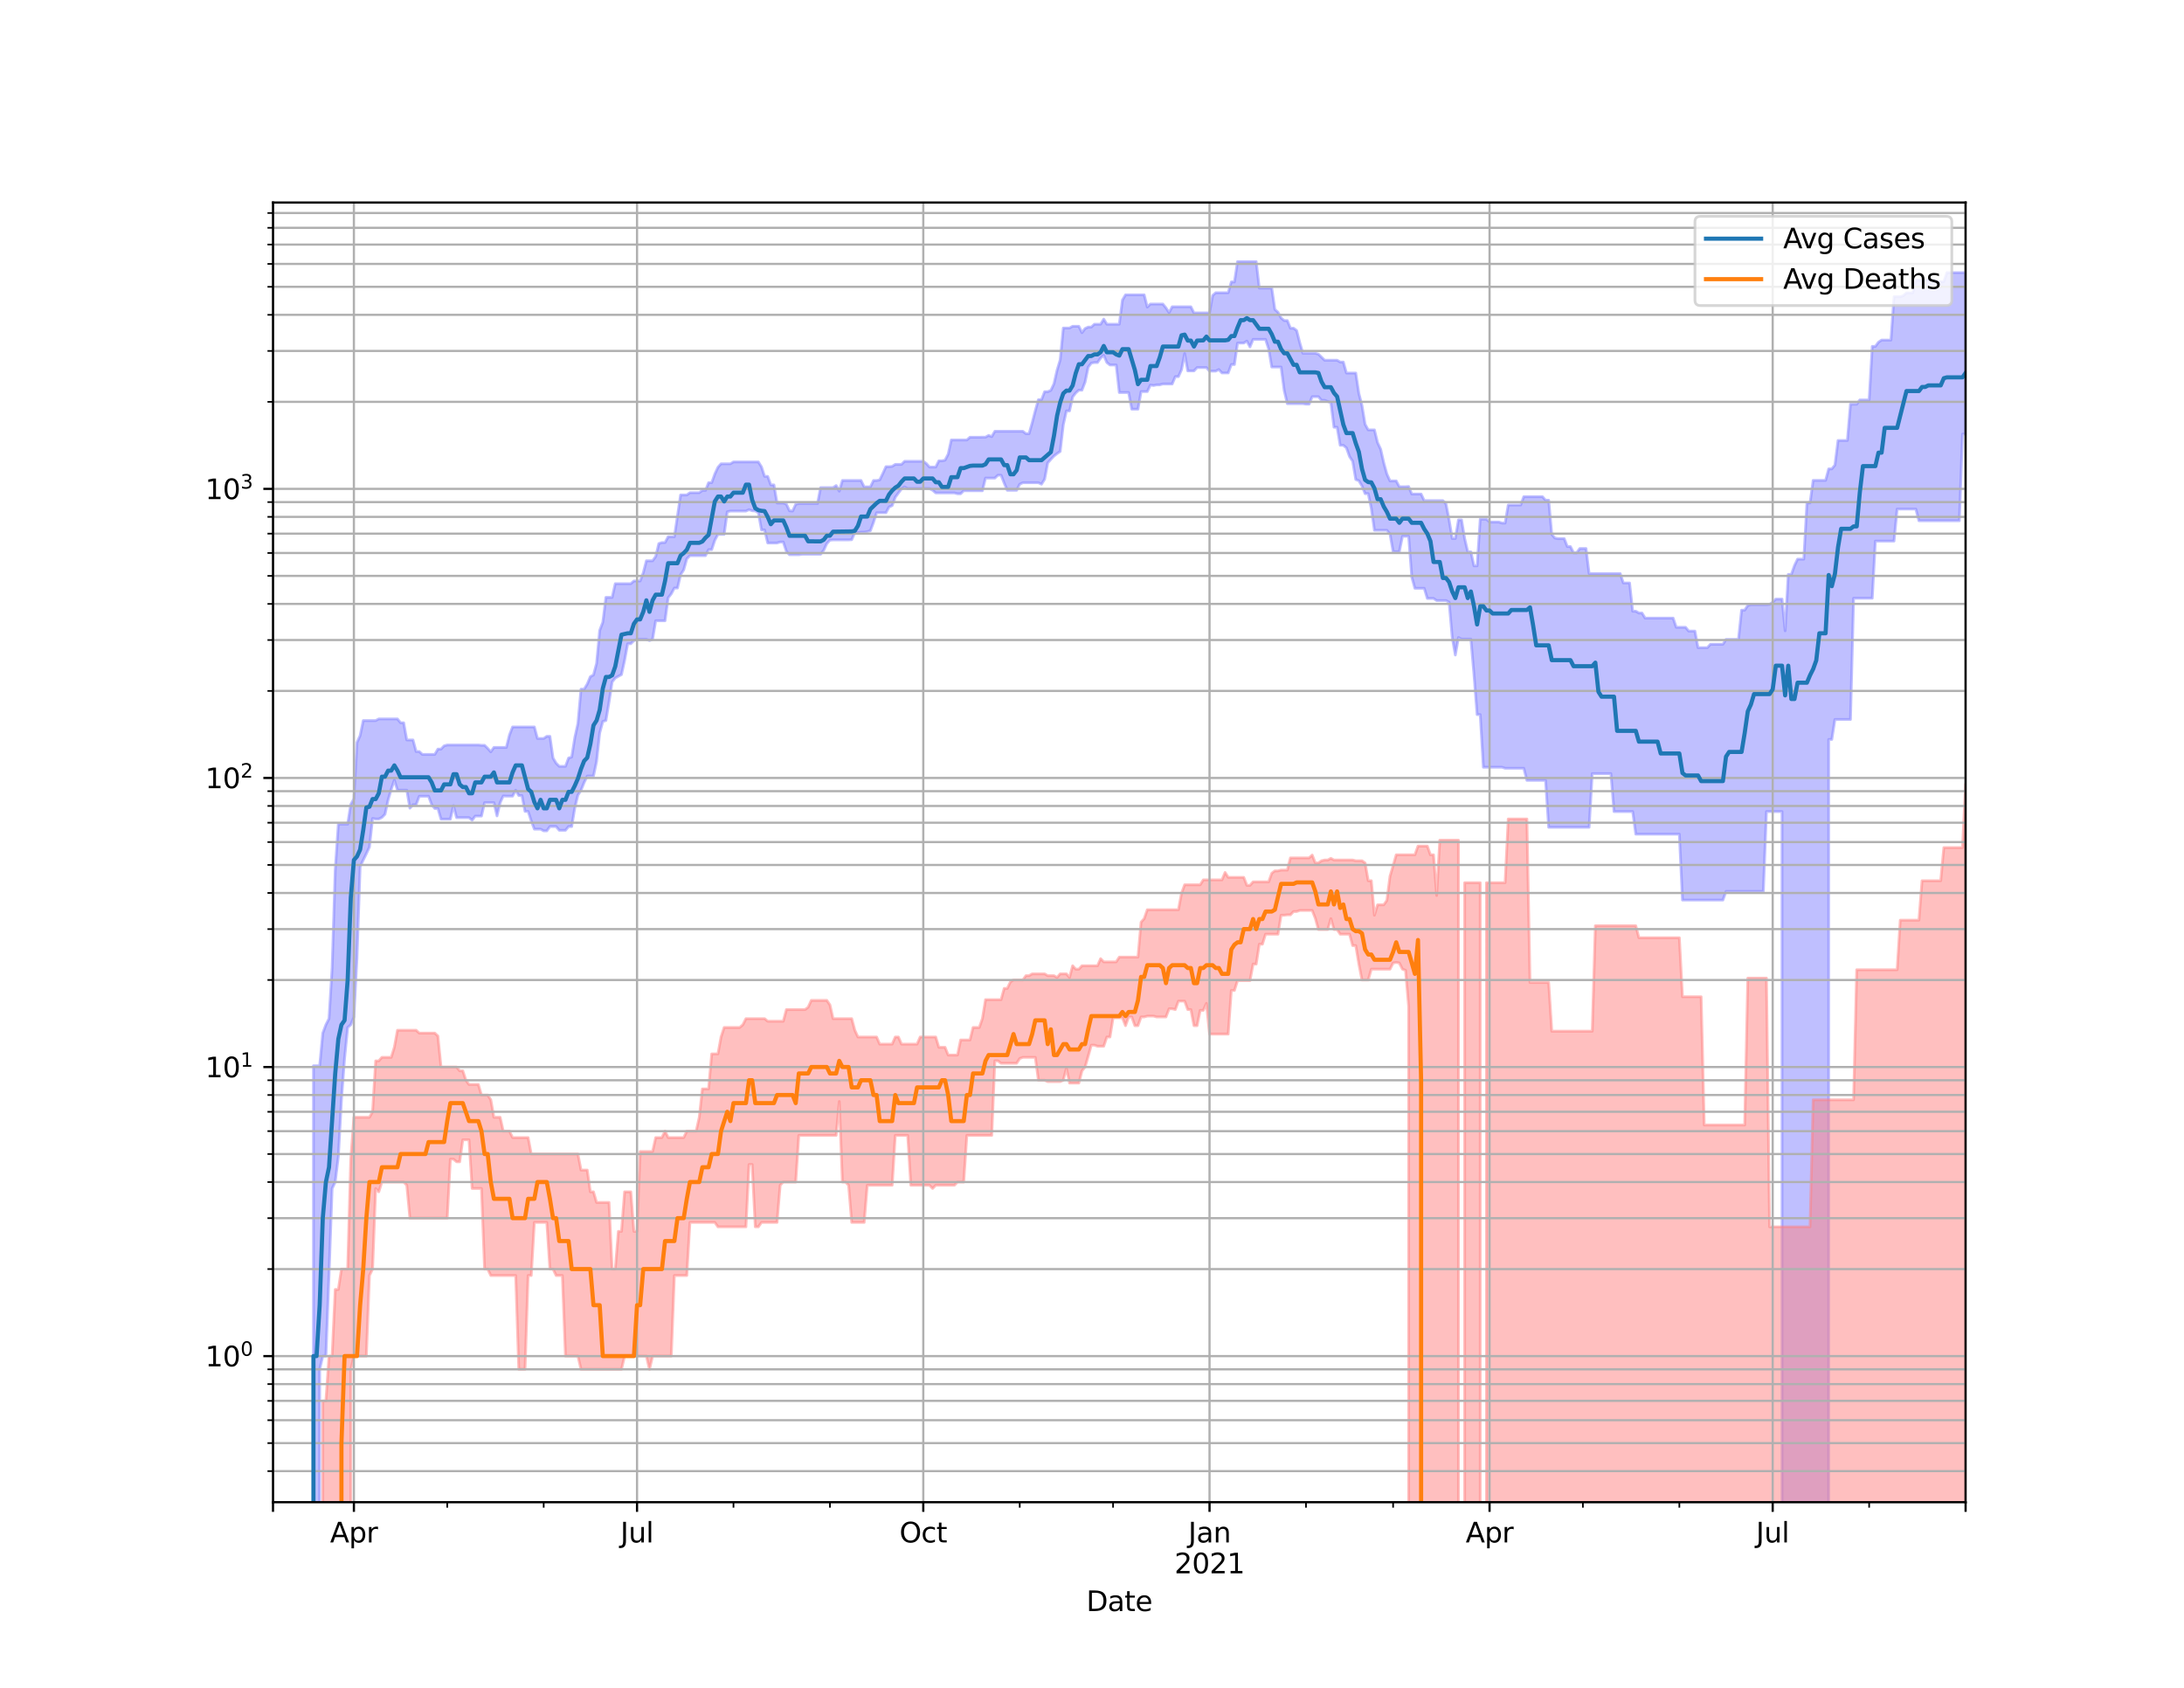<?xml version="1.0" encoding="utf-8" standalone="no"?>
<!DOCTYPE svg PUBLIC "-//W3C//DTD SVG 1.1//EN"
  "http://www.w3.org/Graphics/SVG/1.1/DTD/svg11.dtd">
<svg height="612pt" version="1.1" viewBox="0 0 792 612" width="792pt" xmlns="http://www.w3.org/2000/svg" xmlns:xlink="http://www.w3.org/1999/xlink">
 <defs>
  <style type="text/css">*{stroke-linecap:butt;stroke-linejoin:round;}</style>
 </defs>
 <g id="figure_1">
  <g id="patch_1">
   <path d="M 0 612 
L 792 612 
L 792 0 
L 0 0 
z
" style="fill:#ffffff;"/>
  </g>
  <g id="axes_1">
   <g id="patch_2">
    <path d="M 99 544.68 
L 712.8 544.68 
L 712.8 73.44 
L 99 73.44 
z
" style="fill:#ffffff;"/>
   </g>
   <g id="PolyCollection_1">
    <path clip-path="url(#p68e2955192)" d="M 99 105309.131 
L 99 105309.131 
L 100.128 105309.131 
L 101.257 105309.131 
L 102.385 105309.131 
L 103.513 105309.131 
L 104.642 105309.131 
L 105.77 105309.131 
L 106.898 105309.131 
L 108.026 105309.131 
L 109.155 105309.131 
L 110.283 105309.131 
L 111.411 105309.131 
L 112.54 105309.131 
L 113.668 386.436 
L 114.796 386.436 
L 115.925 386.436 
L 117.053 374.597 
L 118.181 371.573 
L 119.31 369.352 
L 120.438 350.998 
L 121.566 315.389 
L 122.694 298.832 
L 123.823 298.832 
L 124.951 298.832 
L 126.079 298.832 
L 127.208 291.664 
L 128.336 289.631 
L 129.464 269.227 
L 130.593 266.723 
L 131.721 261.278 
L 132.849 261.278 
L 133.978 261.278 
L 135.106 261.278 
L 136.234 261.278 
L 137.363 260.677 
L 138.491 260.677 
L 139.619 260.677 
L 140.747 260.677 
L 141.876 260.677 
L 143.004 260.677 
L 144.132 260.677 
L 145.261 262.063 
L 146.389 262.063 
L 147.517 268.31 
L 148.646 268.31 
L 149.774 268.31 
L 150.902 272.501 
L 152.031 272.501 
L 153.159 273.545 
L 154.287 273.545 
L 155.415 273.545 
L 156.544 273.545 
L 157.672 273.545 
L 158.8 271.624 
L 159.929 271.624 
L 161.057 270.445 
L 162.185 270.129 
L 163.314 270.129 
L 164.442 270.129 
L 165.57 270.129 
L 166.699 270.129 
L 167.827 270.129 
L 168.955 270.129 
L 170.083 270.129 
L 171.212 270.129 
L 172.34 270.129 
L 173.468 270.129 
L 174.597 270.234 
L 175.725 270.234 
L 176.853 271.335 
L 177.982 272.611 
L 179.11 271.013 
L 180.238 271.013 
L 181.367 271.013 
L 182.495 271.013 
L 183.623 271.013 
L 184.751 266.496 
L 185.88 263.584 
L 187.008 263.584 
L 188.136 263.584 
L 189.265 263.584 
L 190.393 263.584 
L 191.521 263.584 
L 192.65 263.584 
L 193.778 263.584 
L 194.906 267.775 
L 196.035 267.775 
L 197.163 267.775 
L 198.291 266.983 
L 199.419 266.983 
L 200.548 274.847 
L 201.676 276.751 
L 202.804 277.858 
L 203.933 277.858 
L 205.061 277.858 
L 206.189 274.847 
L 207.318 274.499 
L 208.446 267.443 
L 209.574 262.298 
L 210.703 249.886 
L 211.831 249.886 
L 212.959 248.038 
L 214.088 245.34 
L 215.216 244.734 
L 216.344 240.543 
L 217.472 228.586 
L 218.601 225.607 
L 219.729 216.604 
L 220.857 216.604 
L 221.986 216.604 
L 223.114 211.634 
L 224.242 211.634 
L 225.371 211.634 
L 226.499 211.634 
L 227.627 211.634 
L 228.756 211.634 
L 229.884 210.657 
L 231.012 210.657 
L 232.14 210.657 
L 233.269 207.684 
L 234.397 203.341 
L 235.525 203.341 
L 236.654 203.341 
L 237.782 201.778 
L 238.91 197.103 
L 240.039 196.725 
L 241.167 196.725 
L 242.295 194.623 
L 243.424 194.623 
L 244.552 194.623 
L 245.68 187.033 
L 246.808 179.47 
L 247.937 179.47 
L 249.065 179.47 
L 250.193 178.646 
L 251.322 178.646 
L 252.45 178.646 
L 253.578 178.646 
L 254.707 177.823 
L 255.835 177.823 
L 256.963 175.016 
L 258.092 175.016 
L 259.22 171.877 
L 260.348 169.455 
L 261.476 168.173 
L 262.605 168.173 
L 263.733 168.173 
L 264.861 168.173 
L 265.99 167.492 
L 267.118 167.492 
L 268.246 167.492 
L 269.375 167.492 
L 270.503 167.492 
L 271.631 167.492 
L 272.76 167.492 
L 273.888 167.492 
L 275.016 167.492 
L 276.144 169.294 
L 277.273 172.734 
L 278.401 172.734 
L 279.529 175.825 
L 280.658 175.825 
L 281.786 182.391 
L 282.914 182.391 
L 284.043 182.391 
L 285.171 182.79 
L 286.299 185.208 
L 287.428 185.294 
L 288.556 182.852 
L 289.684 182.59 
L 290.812 182.59 
L 291.941 182.59 
L 293.069 182.59 
L 294.197 182.59 
L 295.326 182.59 
L 296.454 182.59 
L 297.582 176.811 
L 298.711 176.811 
L 299.839 176.811 
L 300.967 176.811 
L 302.096 176.811 
L 303.224 176.059 
L 304.352 178.091 
L 305.481 174.217 
L 306.609 174.217 
L 307.737 174.217 
L 308.865 174.217 
L 309.994 174.217 
L 311.122 174.217 
L 312.25 174.217 
L 313.379 176.541 
L 314.507 176.541 
L 315.635 176.541 
L 316.764 174.226 
L 317.892 174.226 
L 319.02 174.009 
L 320.149 171.683 
L 321.277 169.214 
L 322.405 169.214 
L 323.533 169.099 
L 324.662 168.386 
L 325.79 168.386 
L 326.918 168.386 
L 328.047 167.265 
L 329.175 167.265 
L 330.303 167.265 
L 331.432 167.265 
L 332.56 167.265 
L 333.688 167.265 
L 334.817 167.265 
L 335.945 168.094 
L 337.073 169.347 
L 338.201 169.347 
L 339.33 169.347 
L 340.458 167.089 
L 341.586 167.089 
L 342.715 166.85 
L 343.843 164.672 
L 344.971 159.531 
L 346.1 159.531 
L 347.228 159.531 
L 348.356 159.531 
L 349.485 159.531 
L 350.613 159.531 
L 351.741 158.543 
L 352.869 158.543 
L 353.998 158.543 
L 355.126 158.543 
L 356.254 158.516 
L 357.383 158.516 
L 358.511 157.887 
L 359.639 158.326 
L 360.768 156.371 
L 361.896 156.371 
L 363.024 156.371 
L 364.153 156.371 
L 365.281 156.371 
L 366.409 156.371 
L 367.538 156.371 
L 368.666 156.371 
L 369.794 156.371 
L 370.922 156.371 
L 372.051 157.26 
L 373.179 157.26 
L 374.307 153.309 
L 375.436 148.924 
L 376.564 144.932 
L 377.692 144.932 
L 378.821 142.025 
L 379.949 142.025 
L 381.077 141.549 
L 382.206 139.161 
L 383.334 134.216 
L 384.462 130.499 
L 385.59 118.942 
L 386.719 118.942 
L 387.847 118.942 
L 388.975 118.301 
L 390.104 118.301 
L 391.232 118.301 
L 392.36 120.629 
L 393.489 119.123 
L 394.617 118.6 
L 395.745 118.6 
L 396.874 117.558 
L 398.002 117.558 
L 399.13 117.558 
L 400.258 115.703 
L 401.387 117.558 
L 402.515 117.558 
L 403.643 117.558 
L 404.772 117.558 
L 405.9 117.558 
L 407.028 108.802 
L 408.157 106.905 
L 409.285 106.905 
L 410.413 106.905 
L 411.542 106.905 
L 412.67 106.905 
L 413.798 106.905 
L 414.926 106.905 
L 416.055 111.347 
L 417.183 110.24 
L 418.311 110.24 
L 419.44 110.24 
L 420.568 110.24 
L 421.696 110.24 
L 422.825 111.632 
L 423.953 113.353 
L 425.081 111.23 
L 426.21 111.23 
L 427.338 111.23 
L 428.466 111.23 
L 429.594 111.23 
L 430.723 111.23 
L 431.851 111.23 
L 432.979 113.447 
L 434.108 113.447 
L 435.236 113.447 
L 436.364 113.447 
L 437.493 113.447 
L 438.621 113.447 
L 439.749 107.142 
L 440.878 106.136 
L 442.006 106.136 
L 443.134 106.136 
L 444.262 106.136 
L 445.391 106.136 
L 446.519 102.222 
L 447.647 102.222 
L 448.776 94.86 
L 449.904 94.86 
L 451.032 94.86 
L 452.161 94.86 
L 453.289 94.86 
L 454.417 94.86 
L 455.546 94.86 
L 456.674 104.456 
L 457.802 104.456 
L 458.931 104.456 
L 460.059 104.456 
L 461.187 104.456 
L 462.315 112.205 
L 463.444 113.224 
L 464.572 115.296 
L 465.7 116.23 
L 466.829 116.23 
L 467.957 118.994 
L 469.085 118.994 
L 470.214 119.852 
L 471.342 124.255 
L 472.47 128.094 
L 473.599 128.094 
L 474.727 128.094 
L 475.855 128.094 
L 476.983 128.094 
L 478.112 128.423 
L 479.24 129.523 
L 480.368 130.621 
L 481.497 130.621 
L 482.625 130.621 
L 483.753 130.621 
L 484.882 130.621 
L 486.01 131.271 
L 487.138 131.271 
L 488.267 135.26 
L 489.395 135.26 
L 490.523 135.26 
L 491.651 135.26 
L 492.78 142.67 
L 493.908 147.083 
L 495.036 153.858 
L 496.165 155.876 
L 497.293 155.876 
L 498.421 155.876 
L 499.55 160.476 
L 500.678 162.867 
L 501.806 167.831 
L 502.935 171.869 
L 504.063 174.371 
L 505.191 174.371 
L 506.319 174.371 
L 507.448 176.483 
L 508.576 176.483 
L 509.704 176.483 
L 510.833 176.416 
L 511.961 179.127 
L 513.089 179.127 
L 514.218 179.127 
L 515.346 179.127 
L 516.474 181.528 
L 517.603 181.528 
L 518.731 181.528 
L 519.859 181.528 
L 520.987 181.528 
L 522.116 181.528 
L 523.244 181.528 
L 524.372 182.698 
L 525.501 188.518 
L 526.629 195.261 
L 527.757 195.261 
L 528.886 188.518 
L 530.014 188.518 
L 531.142 195.261 
L 532.271 200.115 
L 533.399 200.115 
L 534.527 205.17 
L 535.656 205.17 
L 536.784 188.268 
L 537.912 188.268 
L 539.04 188.268 
L 540.169 189.288 
L 541.297 189.288 
L 542.425 189.288 
L 543.554 189.288 
L 544.682 189.664 
L 545.81 189.664 
L 546.939 183.11 
L 548.067 183.11 
L 549.195 183.11 
L 550.324 183.11 
L 551.452 183.11 
L 552.58 180.095 
L 553.708 180.095 
L 554.837 180.095 
L 555.965 180.095 
L 557.093 180.095 
L 558.222 180.095 
L 559.35 180.095 
L 560.478 181.363 
L 561.607 181.363 
L 562.735 193.765 
L 563.863 195.099 
L 564.992 195.302 
L 566.12 195.302 
L 567.248 195.302 
L 568.376 198.186 
L 569.505 198.186 
L 570.633 200.447 
L 571.761 200.447 
L 572.89 198.884 
L 574.018 198.884 
L 575.146 198.884 
L 576.275 207.987 
L 577.403 207.987 
L 578.531 207.987 
L 579.66 207.987 
L 580.788 207.987 
L 581.916 207.987 
L 583.044 207.987 
L 584.173 207.987 
L 585.301 207.987 
L 586.429 207.987 
L 587.558 207.987 
L 588.686 211.383 
L 589.814 211.383 
L 590.943 211.383 
L 592.071 221.625 
L 593.199 221.625 
L 594.328 222.281 
L 595.456 222.281 
L 596.584 224.117 
L 597.712 224.117 
L 598.841 224.117 
L 599.969 224.117 
L 601.097 224.117 
L 602.226 224.117 
L 603.354 224.117 
L 604.482 224.117 
L 605.611 224.117 
L 606.739 224.117 
L 607.867 227.448 
L 608.996 227.448 
L 610.124 227.448 
L 611.252 227.448 
L 612.381 228.826 
L 613.509 228.826 
L 614.637 228.826 
L 615.765 234.846 
L 616.894 234.846 
L 618.022 234.846 
L 619.15 234.846 
L 620.279 233.605 
L 621.407 233.605 
L 622.535 233.605 
L 623.664 233.605 
L 624.792 233.605 
L 625.92 231.849 
L 627.049 231.849 
L 628.177 231.849 
L 629.305 231.849 
L 630.433 231.849 
L 631.562 221.241 
L 632.69 221.241 
L 633.818 219.515 
L 634.947 219.24 
L 636.075 219.24 
L 637.203 219.24 
L 638.332 219.24 
L 639.46 219.24 
L 640.588 219.24 
L 641.717 219.137 
L 642.845 218.355 
L 643.973 217.224 
L 645.101 217.224 
L 646.23 217.224 
L 647.358 228.727 
L 648.486 208.274 
L 649.615 208.274 
L 650.743 205.069 
L 651.871 202.739 
L 653 202.739 
L 654.128 202.739 
L 655.256 182.355 
L 656.385 182.355 
L 657.513 174.187 
L 658.641 174.187 
L 659.769 174.187 
L 660.898 174.187 
L 662.026 174.187 
L 663.154 170.018 
L 664.283 170.018 
L 665.411 168.63 
L 666.539 159.717 
L 667.668 159.717 
L 668.796 159.717 
L 669.924 159.717 
L 671.053 146.563 
L 672.181 146.563 
L 673.309 146.563 
L 674.438 145.024 
L 675.566 145.024 
L 676.694 145.024 
L 677.822 145.024 
L 678.951 125.603 
L 680.079 125.603 
L 681.207 124.075 
L 682.336 123.308 
L 683.464 123.308 
L 684.592 123.308 
L 685.721 123.308 
L 686.849 107.584 
L 687.977 107.584 
L 689.106 107.584 
L 690.234 107.213 
L 691.362 106.209 
L 692.49 106.209 
L 693.619 106.209 
L 694.747 101.563 
L 695.875 101.563 
L 697.004 101.563 
L 698.132 101.563 
L 699.26 101.468 
L 700.389 101.468 
L 701.517 101.468 
L 702.645 102.136 
L 703.774 102.136 
L 704.902 102.136 
L 706.03 98.846 
L 707.158 98.846 
L 708.287 98.846 
L 709.415 98.846 
L 710.543 98.846 
L 711.672 98.846 
L 712.8 98.846 
L 712.8 157.39 
L 712.8 157.39 
L 711.672 157.39 
L 710.543 188.811 
L 709.415 188.811 
L 708.287 188.811 
L 707.158 188.811 
L 706.03 188.811 
L 704.902 188.811 
L 703.774 188.811 
L 702.645 188.811 
L 701.517 188.811 
L 700.389 188.811 
L 699.26 188.811 
L 698.132 188.811 
L 697.004 188.811 
L 695.875 188.811 
L 694.747 184.578 
L 693.619 184.578 
L 692.49 184.578 
L 691.362 184.578 
L 690.234 184.578 
L 689.106 184.578 
L 687.977 184.578 
L 686.849 196.19 
L 685.721 196.19 
L 684.592 196.19 
L 683.464 196.19 
L 682.336 196.19 
L 681.207 196.19 
L 680.079 196.19 
L 678.951 216.907 
L 677.822 216.907 
L 676.694 216.907 
L 675.566 216.907 
L 674.438 216.907 
L 673.309 216.907 
L 672.181 216.907 
L 671.053 260.876 
L 669.924 260.876 
L 668.796 260.876 
L 667.668 260.876 
L 666.539 260.876 
L 665.411 260.876 
L 664.283 268.108 
L 663.154 268.108 
L 662.026 105309.131 
L 660.898 105309.131 
L 659.769 105309.131 
L 658.641 105309.131 
L 657.513 105309.131 
L 656.385 105309.131 
L 655.256 105309.131 
L 654.128 105309.131 
L 653 105309.131 
L 651.871 105309.131 
L 650.743 105309.131 
L 649.615 105309.131 
L 648.486 105309.131 
L 647.358 105309.131 
L 646.23 294.266 
L 645.101 294.266 
L 643.973 294.266 
L 642.845 294.266 
L 641.717 294.266 
L 640.588 294.266 
L 639.46 323.218 
L 638.332 323.218 
L 637.203 323.218 
L 636.075 323.218 
L 634.947 323.218 
L 633.818 323.218 
L 632.69 323.218 
L 631.562 323.218 
L 630.433 323.218 
L 629.305 323.218 
L 628.177 323.218 
L 627.049 323.218 
L 625.92 323.218 
L 624.792 326.358 
L 623.664 326.358 
L 622.535 326.358 
L 621.407 326.358 
L 620.279 326.358 
L 619.15 326.358 
L 618.022 326.358 
L 616.894 326.358 
L 615.765 326.358 
L 614.637 326.358 
L 613.509 326.358 
L 612.381 326.358 
L 611.252 326.358 
L 610.124 326.358 
L 608.996 302.459 
L 607.867 302.459 
L 606.739 302.459 
L 605.611 302.459 
L 604.482 302.459 
L 603.354 302.459 
L 602.226 302.459 
L 601.097 302.459 
L 599.969 302.459 
L 598.841 302.459 
L 597.712 302.459 
L 596.584 302.459 
L 595.456 302.459 
L 594.328 302.459 
L 593.199 302.459 
L 592.071 294.266 
L 590.943 294.266 
L 589.814 294.266 
L 588.686 294.266 
L 587.558 294.266 
L 586.429 294.266 
L 585.301 294.266 
L 584.173 280.506 
L 583.044 280.506 
L 581.916 280.506 
L 580.788 280.506 
L 579.66 280.506 
L 578.531 280.506 
L 577.403 280.506 
L 576.275 299.964 
L 575.146 299.964 
L 574.018 299.964 
L 572.89 299.964 
L 571.761 299.964 
L 570.633 299.964 
L 569.505 299.964 
L 568.376 299.964 
L 567.248 299.964 
L 566.12 299.964 
L 564.992 299.964 
L 563.863 299.964 
L 562.735 299.964 
L 561.607 299.964 
L 560.478 282.945 
L 559.35 282.945 
L 558.222 282.945 
L 557.093 282.945 
L 555.965 282.945 
L 554.837 282.945 
L 553.708 282.945 
L 552.58 278.569 
L 551.452 278.569 
L 550.324 278.569 
L 549.195 278.569 
L 548.067 278.569 
L 546.939 278.569 
L 545.81 278.569 
L 544.682 278.191 
L 543.554 278.191 
L 542.425 278.191 
L 541.297 278.191 
L 540.169 278.191 
L 539.04 278.191 
L 537.912 278.191 
L 536.784 259.111 
L 535.656 259.111 
L 534.527 244.714 
L 533.399 231.729 
L 532.271 231.729 
L 531.142 231.729 
L 530.014 231.729 
L 528.886 231.16 
L 527.757 237.503 
L 526.629 231.16 
L 525.501 218.355 
L 524.372 217.753 
L 523.244 217.753 
L 522.116 217.753 
L 520.987 217.753 
L 519.859 216.984 
L 518.731 216.984 
L 517.603 216.984 
L 516.474 213.311 
L 515.346 213.311 
L 514.218 213.311 
L 513.089 213.311 
L 511.961 209.247 
L 510.833 194.457 
L 509.704 194.457 
L 508.576 194.457 
L 507.448 200.048 
L 506.319 200.048 
L 505.191 199.98 
L 504.063 193.673 
L 502.935 192.285 
L 501.806 192.285 
L 500.678 192.285 
L 499.55 192.285 
L 498.421 192.285 
L 497.293 184.38 
L 496.165 178.99 
L 495.036 178.99 
L 493.908 176.224 
L 492.78 174.302 
L 491.651 173.869 
L 490.523 167.228 
L 489.395 165.557 
L 488.267 162.395 
L 487.138 161.456 
L 486.01 161.456 
L 484.882 154.913 
L 483.753 154.913 
L 482.625 145.991 
L 481.497 145.592 
L 480.368 145.158 
L 479.24 145.158 
L 478.112 143.842 
L 476.983 143.842 
L 475.855 143.842 
L 474.727 146.535 
L 473.599 146.535 
L 472.47 146.364 
L 471.342 146.364 
L 470.214 146.364 
L 469.085 146.364 
L 467.957 146.364 
L 466.829 146.364 
L 465.7 141.62 
L 464.572 133.091 
L 463.444 133.091 
L 462.315 133.091 
L 461.187 133.091 
L 460.059 126.509 
L 458.931 123.061 
L 457.802 123.061 
L 456.674 123.061 
L 455.546 123.061 
L 454.417 123.061 
L 453.289 125.785 
L 452.161 123.679 
L 451.032 124.391 
L 449.904 124.391 
L 448.776 124.391 
L 447.647 132.172 
L 446.519 132.172 
L 445.391 135.224 
L 444.262 135.224 
L 443.134 135.224 
L 442.006 133.995 
L 440.878 134.553 
L 439.749 134.553 
L 438.621 134.553 
L 437.493 133.279 
L 436.364 133.279 
L 435.236 133.279 
L 434.108 133.279 
L 432.979 134.485 
L 431.851 134.485 
L 430.723 134.485 
L 429.594 128.209 
L 428.466 134.067 
L 427.338 136.562 
L 426.21 136.562 
L 425.081 139.221 
L 423.953 139.221 
L 422.825 139.221 
L 421.696 139.221 
L 420.568 139.543 
L 419.44 139.543 
L 418.311 139.793 
L 417.183 139.591 
L 416.055 141.981 
L 414.926 141.981 
L 413.798 141.981 
L 412.67 148.363 
L 411.542 148.363 
L 410.413 148.363 
L 409.285 142.331 
L 408.157 142.331 
L 407.028 142.331 
L 405.9 142.331 
L 404.772 132.338 
L 403.643 132.338 
L 402.515 132.338 
L 401.387 131.449 
L 400.258 128.833 
L 399.13 129.805 
L 398.002 131.449 
L 396.874 131.449 
L 395.745 131.657 
L 394.617 133.132 
L 393.489 138.535 
L 392.36 141.466 
L 391.232 141.466 
L 390.104 142.471 
L 388.975 143.944 
L 387.847 148.995 
L 386.719 148.995 
L 385.59 154.049 
L 384.462 163.688 
L 383.334 164.458 
L 382.206 165.364 
L 381.077 166.557 
L 379.949 167.838 
L 378.821 173.764 
L 377.692 175.561 
L 376.564 175.034 
L 375.436 175.034 
L 374.307 175.034 
L 373.179 175.034 
L 372.051 175.034 
L 370.922 175.034 
L 369.794 175.561 
L 368.666 177.776 
L 367.538 177.776 
L 366.409 177.776 
L 365.281 177.776 
L 364.153 175.168 
L 363.024 172.303 
L 361.896 172.303 
L 360.768 173.352 
L 359.639 173.352 
L 358.511 173.352 
L 357.383 173.352 
L 356.254 177.938 
L 355.126 177.938 
L 353.998 177.938 
L 352.869 177.938 
L 351.741 177.938 
L 350.613 177.938 
L 349.485 177.938 
L 348.356 179.032 
L 347.228 179.032 
L 346.1 178.73 
L 344.971 178.73 
L 343.843 178.73 
L 342.715 178.73 
L 341.586 178.73 
L 340.458 178.73 
L 339.33 178.73 
L 338.201 177.758 
L 337.073 177.177 
L 335.945 177.177 
L 334.817 177.177 
L 333.688 177.177 
L 332.56 177.177 
L 331.432 177.177 
L 330.303 177.177 
L 329.175 177.177 
L 328.047 176.55 
L 326.918 177.268 
L 325.79 178.773 
L 324.662 180.295 
L 323.533 183.318 
L 322.405 183.835 
L 321.277 185.912 
L 320.149 185.912 
L 319.02 185.912 
L 317.892 185.912 
L 316.764 189.401 
L 315.635 192.424 
L 314.507 192.768 
L 313.379 192.948 
L 312.25 192.948 
L 311.122 193.122 
L 309.994 193.122 
L 308.865 195.696 
L 307.737 195.758 
L 306.609 195.758 
L 305.481 195.758 
L 304.352 195.758 
L 303.224 195.758 
L 302.096 195.758 
L 300.967 195.867 
L 299.839 197.11 
L 298.711 199.518 
L 297.582 200.973 
L 296.454 200.973 
L 295.326 200.973 
L 294.197 200.973 
L 293.069 200.973 
L 291.941 200.973 
L 290.812 200.973 
L 289.684 201.142 
L 288.556 201.142 
L 287.428 201.142 
L 286.299 201.142 
L 285.171 199.913 
L 284.043 196.537 
L 282.914 196.537 
L 281.786 196.878 
L 280.658 196.878 
L 279.529 196.878 
L 278.401 196.878 
L 277.273 192.152 
L 276.144 192.152 
L 275.016 185.901 
L 273.888 185.262 
L 272.76 185.197 
L 271.631 184.803 
L 270.503 185.311 
L 269.375 185.311 
L 268.246 185.311 
L 267.118 185.311 
L 265.99 185.311 
L 264.861 185.311 
L 263.733 185.567 
L 262.605 193.758 
L 261.476 193.758 
L 260.348 193.758 
L 259.22 195.894 
L 258.092 199.295 
L 256.963 199.295 
L 255.835 201.474 
L 254.707 201.474 
L 253.578 201.474 
L 252.45 201.474 
L 251.322 201.474 
L 250.193 201.474 
L 249.065 202.604 
L 247.937 206.639 
L 246.808 208.391 
L 245.68 213.221 
L 244.552 213.221 
L 243.424 215.325 
L 242.295 216.766 
L 241.167 225.083 
L 240.039 225.083 
L 238.91 225.083 
L 237.782 225.083 
L 236.654 231.804 
L 235.525 232.274 
L 234.397 231.804 
L 233.269 231.804 
L 232.14 231.804 
L 231.012 231.804 
L 229.884 232.274 
L 228.756 233.401 
L 227.627 233.401 
L 226.499 239.459 
L 225.371 244.614 
L 224.242 245.218 
L 223.114 245.85 
L 221.986 247.269 
L 220.857 254.513 
L 219.729 261.249 
L 218.601 261.596 
L 217.472 265.79 
L 216.344 276.067 
L 215.216 281.394 
L 214.088 281.394 
L 212.959 281.394 
L 211.831 283.741 
L 210.703 286.515 
L 209.574 288.307 
L 208.446 292.918 
L 207.318 299.695 
L 206.189 299.695 
L 205.061 301.056 
L 203.933 301.056 
L 202.804 301.056 
L 201.676 299.695 
L 200.548 299.695 
L 199.419 299.695 
L 198.291 301.264 
L 197.163 301.264 
L 196.035 300.643 
L 194.906 300.643 
L 193.778 300.643 
L 192.65 297.663 
L 191.521 294.207 
L 190.393 294.207 
L 189.265 288.464 
L 188.136 288.464 
L 187.008 286.515 
L 185.88 288.674 
L 184.751 288.674 
L 183.623 288.674 
L 182.495 288.621 
L 181.367 291.05 
L 180.238 295.84 
L 179.11 291.05 
L 177.982 291.05 
L 176.853 291.05 
L 175.725 291.05 
L 174.597 295.902 
L 173.468 295.902 
L 172.34 295.902 
L 171.212 297.407 
L 170.083 296.461 
L 168.955 296.461 
L 167.827 296.461 
L 166.699 296.461 
L 165.57 296.461 
L 164.442 292.116 
L 163.314 297.026 
L 162.185 297.026 
L 161.057 297.026 
L 159.929 297.026 
L 158.8 293.149 
L 157.672 293.149 
L 156.544 291.777 
L 155.415 288.726 
L 154.287 288.726 
L 153.159 288.726 
L 152.031 288.726 
L 150.902 291.777 
L 149.774 291.777 
L 148.646 293.034 
L 147.517 286.515 
L 146.389 286.515 
L 145.261 286.515 
L 144.132 286.515 
L 143.004 282.852 
L 141.876 286.215 
L 140.747 290.009 
L 139.619 295.228 
L 138.491 296.398 
L 137.363 296.963 
L 136.234 296.963 
L 135.106 296.774 
L 133.978 307.105 
L 132.849 309.535 
L 131.721 311.84 
L 130.593 314.267 
L 129.464 347.227 
L 128.336 368.736 
L 127.208 371.573 
L 126.079 372.559 
L 124.951 383.809 
L 123.823 398.787 
L 122.694 419.362 
L 121.566 428.6 
L 120.438 430.935 
L 119.31 462.489 
L 118.181 491.707 
L 117.053 491.707 
L 115.925 496.503 
L 114.796 105309.131 
L 113.668 105309.131 
L 112.54 105309.131 
L 111.411 105309.131 
L 110.283 105309.131 
L 109.155 105309.131 
L 108.026 105309.131 
L 106.898 105309.131 
L 105.77 105309.131 
L 104.642 105309.131 
L 103.513 105309.131 
L 102.385 105309.131 
L 101.257 105309.131 
L 100.128 105309.131 
L 99 105309.131 
z
" style="fill:#8080ff;fill-opacity:0.5;stroke:#8080ff;stroke-opacity:0.5;"/>
   </g>
   <g id="PolyCollection_2">
    <path clip-path="url(#p68e2955192)" d="M 99 105309.131 
L 99 105309.131 
L 100.128 105309.131 
L 101.257 105309.131 
L 102.385 105309.131 
L 103.513 105309.131 
L 104.642 105309.131 
L 105.77 105309.131 
L 106.898 105309.131 
L 108.026 105309.131 
L 109.155 105309.131 
L 110.283 105309.131 
L 111.411 105309.131 
L 112.54 105309.131 
L 113.668 105309.131 
L 114.796 105309.131 
L 115.925 105309.131 
L 117.053 507.943 
L 118.181 507.943 
L 119.31 491.707 
L 120.438 491.707 
L 121.566 467.552 
L 122.694 467.552 
L 123.823 460.154 
L 124.951 460.154 
L 126.079 460.154 
L 127.208 420.301 
L 128.336 405.12 
L 129.464 405.12 
L 130.593 405.12 
L 131.721 405.12 
L 132.849 405.12 
L 133.978 405.12 
L 135.106 403.126 
L 136.234 384.668 
L 137.363 384.668 
L 138.491 383.386 
L 139.619 383.386 
L 140.747 383.386 
L 141.876 383.386 
L 143.004 379.742 
L 144.132 373.567 
L 145.261 373.567 
L 146.389 373.567 
L 147.517 373.567 
L 148.646 373.567 
L 149.774 373.567 
L 150.902 373.567 
L 152.031 374.597 
L 153.159 374.597 
L 154.287 374.597 
L 155.415 374.597 
L 156.544 374.597 
L 157.672 374.597 
L 158.8 375.652 
L 159.929 386.889 
L 161.057 386.889 
L 162.185 386.889 
L 163.314 386.889 
L 164.442 386.889 
L 165.57 386.889 
L 166.699 388.276 
L 167.827 388.276 
L 168.955 391.686 
L 170.083 393.229 
L 171.212 393.229 
L 172.34 393.229 
L 173.468 393.229 
L 174.597 397.047 
L 175.725 397.047 
L 176.853 397.047 
L 177.982 398.787 
L 179.11 405.12 
L 180.238 405.12 
L 181.367 405.12 
L 182.495 410.143 
L 183.623 410.143 
L 184.751 410.143 
L 185.88 412.478 
L 187.008 412.478 
L 188.136 412.478 
L 189.265 412.478 
L 190.393 412.478 
L 191.521 412.478 
L 192.65 418.443 
L 193.778 418.443 
L 194.906 418.443 
L 196.035 418.443 
L 197.163 418.443 
L 198.291 418.443 
L 199.419 418.443 
L 200.548 418.443 
L 201.676 418.443 
L 202.804 418.443 
L 203.933 418.443 
L 205.061 418.443 
L 206.189 418.443 
L 207.318 418.443 
L 208.446 418.443 
L 209.574 418.443 
L 210.703 424.262 
L 211.831 424.262 
L 212.959 424.262 
L 214.088 432.149 
L 215.216 432.149 
L 216.344 435.999 
L 217.472 435.999 
L 218.601 435.999 
L 219.729 435.999 
L 220.857 435.999 
L 221.986 460.154 
L 223.114 460.154 
L 224.242 446.492 
L 225.371 446.492 
L 226.499 432.149 
L 227.627 432.149 
L 228.756 432.149 
L 229.884 446.492 
L 231.012 446.492 
L 232.14 417.541 
L 233.269 417.541 
L 234.397 417.541 
L 235.525 417.541 
L 236.654 417.541 
L 237.782 412.478 
L 238.91 412.478 
L 240.039 412.478 
L 241.167 410.143 
L 242.295 412.478 
L 243.424 412.478 
L 244.552 412.478 
L 245.68 412.478 
L 246.808 412.478 
L 247.937 412.478 
L 249.065 410.143 
L 250.193 410.143 
L 251.322 410.143 
L 252.45 410.143 
L 253.578 405.12 
L 254.707 394.826 
L 255.835 394.826 
L 256.963 394.826 
L 258.092 382.139 
L 259.22 382.139 
L 260.348 382.139 
L 261.476 376.009 
L 262.605 372.559 
L 263.733 372.559 
L 264.861 372.559 
L 265.99 372.559 
L 267.118 372.559 
L 268.246 372.559 
L 269.375 371.573 
L 270.503 369.352 
L 271.631 369.352 
L 272.76 369.352 
L 273.888 369.352 
L 275.016 369.352 
L 276.144 369.352 
L 277.273 369.352 
L 278.401 370.29 
L 279.529 370.29 
L 280.658 370.29 
L 281.786 370.29 
L 282.914 370.29 
L 284.043 370.29 
L 285.171 366.067 
L 286.299 366.067 
L 287.428 366.067 
L 288.556 366.067 
L 289.684 366.067 
L 290.812 366.067 
L 291.941 366.067 
L 293.069 365.21 
L 294.197 362.734 
L 295.326 362.734 
L 296.454 362.734 
L 297.582 362.734 
L 298.711 362.734 
L 299.839 362.734 
L 300.967 364.37 
L 302.096 369.352 
L 303.224 369.352 
L 304.352 369.352 
L 305.481 369.352 
L 306.609 369.352 
L 307.737 369.352 
L 308.865 369.352 
L 309.994 373.567 
L 311.122 376.009 
L 312.25 376.009 
L 313.379 376.009 
L 314.507 376.009 
L 315.635 376.009 
L 316.764 376.009 
L 317.892 376.009 
L 319.02 378.59 
L 320.149 378.59 
L 321.277 378.59 
L 322.405 378.59 
L 323.533 378.59 
L 324.662 376.009 
L 325.79 376.009 
L 326.918 378.59 
L 328.047 378.59 
L 329.175 378.59 
L 330.303 378.59 
L 331.432 378.59 
L 332.56 378.59 
L 333.688 376.009 
L 334.817 376.009 
L 335.945 376.009 
L 337.073 376.009 
L 338.201 376.009 
L 339.33 376.009 
L 340.458 379.742 
L 341.586 379.742 
L 342.715 379.742 
L 343.843 382.551 
L 344.971 382.551 
L 346.1 382.551 
L 347.228 382.551 
L 348.356 377.097 
L 349.485 377.097 
L 350.613 377.097 
L 351.741 377.097 
L 352.869 372.559 
L 353.998 372.559 
L 355.126 372.559 
L 356.254 369.352 
L 357.383 362.467 
L 358.511 362.467 
L 359.639 362.467 
L 360.768 362.467 
L 361.896 362.467 
L 363.024 362.467 
L 364.153 358.396 
L 365.281 358.396 
L 366.409 356.024 
L 367.538 355.336 
L 368.666 355.336 
L 369.794 355.336 
L 370.922 355.336 
L 372.051 353.77 
L 373.179 353.77 
L 374.307 353.115 
L 375.436 353.115 
L 376.564 353.115 
L 377.692 353.115 
L 378.821 353.115 
L 379.949 353.77 
L 381.077 353.77 
L 382.206 353.77 
L 383.334 354.435 
L 384.462 353.115 
L 385.59 353.115 
L 386.719 353.115 
L 387.847 354.435 
L 388.975 350.177 
L 390.104 351.413 
L 391.232 351.413 
L 392.36 350.177 
L 393.489 350.177 
L 394.617 350.177 
L 395.745 350.177 
L 396.874 350.177 
L 398.002 350.177 
L 399.13 347.609 
L 400.258 348.777 
L 401.387 348.777 
L 402.515 348.777 
L 403.643 348.777 
L 404.772 348.777 
L 405.9 347.037 
L 407.028 347.037 
L 408.157 347.037 
L 409.285 347.037 
L 410.413 347.037 
L 411.542 347.037 
L 412.67 347.037 
L 413.798 334.37 
L 414.926 333.095 
L 416.055 329.862 
L 417.183 329.862 
L 418.311 329.862 
L 419.44 329.862 
L 420.568 329.862 
L 421.696 329.862 
L 422.825 329.862 
L 423.953 329.862 
L 425.081 329.862 
L 426.21 329.862 
L 427.338 329.862 
L 428.466 323.897 
L 429.594 320.81 
L 430.723 320.81 
L 431.851 320.81 
L 432.979 320.81 
L 434.108 320.81 
L 435.236 320.81 
L 436.364 319.032 
L 437.493 319.032 
L 438.621 319.032 
L 439.749 319.032 
L 440.878 319.032 
L 442.006 319.032 
L 443.134 319.032 
L 444.262 316.345 
L 445.391 318.119 
L 446.519 318.119 
L 447.647 318.119 
L 448.776 318.119 
L 449.904 318.119 
L 451.032 318.119 
L 452.161 321.023 
L 453.289 321.023 
L 454.417 319.756 
L 455.546 319.756 
L 456.674 319.756 
L 457.802 319.756 
L 458.931 319.756 
L 460.059 319.756 
L 461.187 316.636 
L 462.315 315.769 
L 463.444 315.769 
L 464.572 315.483 
L 465.7 315.483 
L 466.829 315.483 
L 467.957 311.059 
L 469.085 311.059 
L 470.214 311.059 
L 471.342 311.059 
L 472.47 311.059 
L 473.599 311.059 
L 474.727 311.059 
L 475.855 310.038 
L 476.983 312.903 
L 478.112 312.903 
L 479.24 312.103 
L 480.368 311.84 
L 481.497 311.84 
L 482.625 311.231 
L 483.753 311.84 
L 484.882 311.84 
L 486.01 311.84 
L 487.138 311.84 
L 488.267 311.84 
L 489.395 311.84 
L 490.523 311.84 
L 491.651 312.103 
L 492.78 312.103 
L 493.908 312.103 
L 495.036 312.903 
L 496.165 319.341 
L 497.293 319.341 
L 498.421 331.856 
L 499.55 328.076 
L 500.678 328.076 
L 501.806 328.076 
L 502.935 326.479 
L 504.063 317.719 
L 505.191 313.899 
L 506.319 309.953 
L 507.448 309.953 
L 508.576 309.953 
L 509.704 309.953 
L 510.833 309.953 
L 511.961 309.953 
L 513.089 309.953 
L 514.218 306.79 
L 515.346 306.79 
L 516.474 306.79 
L 517.603 306.79 
L 518.731 309.953 
L 519.859 309.953 
L 520.987 324.703 
L 522.116 304.648 
L 523.244 304.648 
L 524.372 304.648 
L 525.501 304.648 
L 526.629 304.648 
L 527.757 304.648 
L 528.886 304.648 
L 530.014 105309.131 
L 531.142 320.069 
L 532.271 320.069 
L 533.399 320.069 
L 534.527 320.069 
L 535.656 320.069 
L 536.784 320.069 
L 537.912 105309.131 
L 539.04 320.069 
L 540.169 320.069 
L 541.297 320.069 
L 542.425 320.069 
L 543.554 320.069 
L 544.682 320.069 
L 545.81 320.069 
L 546.939 296.963 
L 548.067 296.963 
L 549.195 296.963 
L 550.324 296.963 
L 551.452 296.963 
L 552.58 296.963 
L 553.708 296.963 
L 554.837 356.256 
L 555.965 356.256 
L 557.093 356.256 
L 558.222 356.256 
L 559.35 356.256 
L 560.478 356.256 
L 561.607 356.256 
L 562.735 373.908 
L 563.863 373.908 
L 564.992 373.908 
L 566.12 373.908 
L 567.248 373.908 
L 568.376 373.908 
L 569.505 373.908 
L 570.633 373.908 
L 571.761 373.908 
L 572.89 373.908 
L 574.018 373.908 
L 575.146 373.908 
L 576.275 373.908 
L 577.403 373.908 
L 578.531 335.681 
L 579.66 335.681 
L 580.788 335.681 
L 581.916 335.681 
L 583.044 335.681 
L 584.173 335.681 
L 585.301 335.681 
L 586.429 335.681 
L 587.558 335.681 
L 588.686 335.681 
L 589.814 335.681 
L 590.943 335.681 
L 592.071 335.681 
L 593.199 335.681 
L 594.328 340.019 
L 595.456 340.019 
L 596.584 340.019 
L 597.712 340.019 
L 598.841 340.019 
L 599.969 340.019 
L 601.097 340.019 
L 602.226 340.019 
L 603.354 340.019 
L 604.482 340.019 
L 605.611 340.019 
L 606.739 340.019 
L 607.867 340.019 
L 608.996 340.019 
L 610.124 361.415 
L 611.252 361.415 
L 612.381 361.415 
L 613.509 361.415 
L 614.637 361.415 
L 615.765 361.415 
L 616.894 361.415 
L 618.022 407.922 
L 619.15 407.922 
L 620.279 407.922 
L 621.407 407.922 
L 622.535 407.922 
L 623.664 407.922 
L 624.792 407.922 
L 625.92 407.922 
L 627.049 407.922 
L 628.177 407.922 
L 629.305 407.922 
L 630.433 407.922 
L 631.562 407.922 
L 632.69 407.922 
L 633.818 354.658 
L 634.947 354.658 
L 636.075 354.658 
L 637.203 354.658 
L 638.332 354.658 
L 639.46 354.658 
L 640.588 354.658 
L 641.717 444.837 
L 642.845 444.837 
L 643.973 444.837 
L 645.101 444.837 
L 646.23 444.837 
L 647.358 444.837 
L 648.486 444.837 
L 649.615 444.837 
L 650.743 444.837 
L 651.871 444.837 
L 653 444.837 
L 654.128 444.837 
L 655.256 444.837 
L 656.385 444.837 
L 657.513 398.787 
L 658.641 398.787 
L 659.769 398.787 
L 660.898 398.787 
L 662.026 398.787 
L 663.154 398.787 
L 664.283 398.787 
L 665.411 398.787 
L 666.539 398.787 
L 667.668 398.787 
L 668.796 398.787 
L 669.924 398.787 
L 671.053 398.787 
L 672.181 398.787 
L 673.309 351.623 
L 674.438 351.623 
L 675.566 351.623 
L 676.694 351.623 
L 677.822 351.623 
L 678.951 351.623 
L 680.079 351.623 
L 681.207 351.623 
L 682.336 351.623 
L 683.464 351.623 
L 684.592 351.623 
L 685.721 351.623 
L 686.849 351.623 
L 687.977 351.623 
L 689.106 333.657 
L 690.234 333.657 
L 691.362 333.657 
L 692.49 333.657 
L 693.619 333.657 
L 694.747 333.657 
L 695.875 333.657 
L 697.004 319.341 
L 698.132 319.341 
L 699.26 319.341 
L 700.389 319.341 
L 701.517 319.341 
L 702.645 319.341 
L 703.774 319.341 
L 704.902 307.342 
L 706.03 307.342 
L 707.158 307.342 
L 708.287 307.342 
L 709.415 307.342 
L 710.543 307.342 
L 711.672 307.342 
L 712.8 284.311 
L 712.8 105309.131 
L 712.8 105309.131 
L 711.672 105309.131 
L 710.543 105309.131 
L 709.415 105309.131 
L 708.287 105309.131 
L 707.158 105309.131 
L 706.03 105309.131 
L 704.902 105309.131 
L 703.774 105309.131 
L 702.645 105309.131 
L 701.517 105309.131 
L 700.389 105309.131 
L 699.26 105309.131 
L 698.132 105309.131 
L 697.004 105309.131 
L 695.875 105309.131 
L 694.747 105309.131 
L 693.619 105309.131 
L 692.49 105309.131 
L 691.362 105309.131 
L 690.234 105309.131 
L 689.106 105309.131 
L 687.977 105309.131 
L 686.849 105309.131 
L 685.721 105309.131 
L 684.592 105309.131 
L 683.464 105309.131 
L 682.336 105309.131 
L 681.207 105309.131 
L 680.079 105309.131 
L 678.951 105309.131 
L 677.822 105309.131 
L 676.694 105309.131 
L 675.566 105309.131 
L 674.438 105309.131 
L 673.309 105309.131 
L 672.181 105309.131 
L 671.053 105309.131 
L 669.924 105309.131 
L 668.796 105309.131 
L 667.668 105309.131 
L 666.539 105309.131 
L 665.411 105309.131 
L 664.283 105309.131 
L 663.154 105309.131 
L 662.026 105309.131 
L 660.898 105309.131 
L 659.769 105309.131 
L 658.641 105309.131 
L 657.513 105309.131 
L 656.385 105309.131 
L 655.256 105309.131 
L 654.128 105309.131 
L 653 105309.131 
L 651.871 105309.131 
L 650.743 105309.131 
L 649.615 105309.131 
L 648.486 105309.131 
L 647.358 105309.131 
L 646.23 105309.131 
L 645.101 105309.131 
L 643.973 105309.131 
L 642.845 105309.131 
L 641.717 105309.131 
L 640.588 105309.131 
L 639.46 105309.131 
L 638.332 105309.131 
L 637.203 105309.131 
L 636.075 105309.131 
L 634.947 105309.131 
L 633.818 105309.131 
L 632.69 105309.131 
L 631.562 105309.131 
L 630.433 105309.131 
L 629.305 105309.131 
L 628.177 105309.131 
L 627.049 105309.131 
L 625.92 105309.131 
L 624.792 105309.131 
L 623.664 105309.131 
L 622.535 105309.131 
L 621.407 105309.131 
L 620.279 105309.131 
L 619.15 105309.131 
L 618.022 105309.131 
L 616.894 105309.131 
L 615.765 105309.131 
L 614.637 105309.131 
L 613.509 105309.131 
L 612.381 105309.131 
L 611.252 105309.131 
L 610.124 105309.131 
L 608.996 105309.131 
L 607.867 105309.131 
L 606.739 105309.131 
L 605.611 105309.131 
L 604.482 105309.131 
L 603.354 105309.131 
L 602.226 105309.131 
L 601.097 105309.131 
L 599.969 105309.131 
L 598.841 105309.131 
L 597.712 105309.131 
L 596.584 105309.131 
L 595.456 105309.131 
L 594.328 105309.131 
L 593.199 105309.131 
L 592.071 105309.131 
L 590.943 105309.131 
L 589.814 105309.131 
L 588.686 105309.131 
L 587.558 105309.131 
L 586.429 105309.131 
L 585.301 105309.131 
L 584.173 105309.131 
L 583.044 105309.131 
L 581.916 105309.131 
L 580.788 105309.131 
L 579.66 105309.131 
L 578.531 105309.131 
L 577.403 105309.131 
L 576.275 105309.131 
L 575.146 105309.131 
L 574.018 105309.131 
L 572.89 105309.131 
L 571.761 105309.131 
L 570.633 105309.131 
L 569.505 105309.131 
L 568.376 105309.131 
L 567.248 105309.131 
L 566.12 105309.131 
L 564.992 105309.131 
L 563.863 105309.131 
L 562.735 105309.131 
L 561.607 105309.131 
L 560.478 105309.131 
L 559.35 105309.131 
L 558.222 105309.131 
L 557.093 105309.131 
L 555.965 105309.131 
L 554.837 105309.131 
L 553.708 105309.131 
L 552.58 105309.131 
L 551.452 105309.131 
L 550.324 105309.131 
L 549.195 105309.131 
L 548.067 105309.131 
L 546.939 105309.131 
L 545.81 105309.131 
L 544.682 105309.131 
L 543.554 105309.131 
L 542.425 105309.131 
L 541.297 105309.131 
L 540.169 105309.131 
L 539.04 105309.131 
L 537.912 105309.131 
L 536.784 105309.131 
L 535.656 105309.131 
L 534.527 105309.131 
L 533.399 105309.131 
L 532.271 105309.131 
L 531.142 105309.131 
L 530.014 105309.131 
L 528.886 105309.131 
L 527.757 105309.131 
L 526.629 105309.131 
L 525.501 105309.131 
L 524.372 105309.131 
L 523.244 105309.131 
L 522.116 105309.131 
L 520.987 105309.131 
L 519.859 105309.131 
L 518.731 105309.131 
L 517.603 105309.131 
L 516.474 105309.131 
L 515.346 105309.131 
L 514.218 105309.131 
L 513.089 105309.131 
L 511.961 105309.131 
L 510.833 364.929 
L 509.704 351.833 
L 508.576 351.413 
L 507.448 349.172 
L 506.319 348.974 
L 505.191 349.172 
L 504.063 351.413 
L 502.935 351.413 
L 501.806 351.413 
L 500.678 351.413 
L 499.55 351.413 
L 498.421 351.413 
L 497.293 351.413 
L 496.165 355.336 
L 495.036 355.336 
L 493.908 355.336 
L 492.78 349.572 
L 491.651 342.871 
L 490.523 342.871 
L 489.395 338.737 
L 488.267 338.737 
L 487.138 338.737 
L 486.01 338.737 
L 484.882 337.031 
L 483.753 337.031 
L 482.625 333.095 
L 481.497 337.031 
L 480.368 337.031 
L 479.24 337.031 
L 478.112 337.031 
L 476.983 332.956 
L 475.855 330.122 
L 474.727 330.122 
L 473.599 330.122 
L 472.47 330.122 
L 471.342 330.122 
L 470.214 330.517 
L 469.085 330.517 
L 467.957 331.72 
L 466.829 331.72 
L 465.7 331.856 
L 464.572 331.856 
L 463.444 338.737 
L 462.315 338.737 
L 461.187 338.737 
L 460.059 338.737 
L 458.931 338.737 
L 457.802 342.354 
L 456.674 342.354 
L 455.546 349.572 
L 454.417 349.572 
L 453.289 355.564 
L 452.161 355.564 
L 451.032 355.564 
L 449.904 355.564 
L 448.776 355.564 
L 447.647 359.132 
L 446.519 359.132 
L 445.391 374.946 
L 444.262 374.946 
L 443.134 374.946 
L 442.006 374.946 
L 440.878 374.946 
L 439.749 374.946 
L 438.621 374.946 
L 437.493 363.818 
L 436.364 366.356 
L 435.236 366.356 
L 434.108 371.899 
L 432.979 371.899 
L 431.851 366.067 
L 430.723 366.067 
L 429.594 363.003 
L 428.466 363.003 
L 427.338 363.003 
L 426.21 366.067 
L 425.081 365.779 
L 423.953 365.779 
L 422.825 368.736 
L 421.696 368.736 
L 420.568 368.736 
L 419.44 368.736 
L 418.311 368.432 
L 417.183 368.432 
L 416.055 368.432 
L 414.926 368.736 
L 413.798 368.736 
L 412.67 371.899 
L 411.542 371.899 
L 410.413 368.736 
L 409.285 368.736 
L 408.157 371.899 
L 407.028 369.043 
L 405.9 369.043 
L 404.772 369.043 
L 403.643 369.043 
L 402.515 376.009 
L 401.387 376.009 
L 400.258 379.355 
L 399.13 379.355 
L 398.002 379.355 
L 396.874 378.971 
L 395.745 378.971 
L 394.617 382.966 
L 393.489 386.889 
L 392.36 388.276 
L 391.232 392.709 
L 390.104 392.709 
L 388.975 392.709 
L 387.847 392.709 
L 386.719 387.347 
L 385.59 391.686 
L 384.462 392.194 
L 383.334 392.194 
L 382.206 392.194 
L 381.077 392.194 
L 379.949 392.194 
L 378.821 391.686 
L 377.692 391.686 
L 376.564 391.686 
L 375.436 383.386 
L 374.307 383.386 
L 373.179 383.386 
L 372.051 383.386 
L 370.922 383.386 
L 369.794 383.809 
L 368.666 385.544 
L 367.538 385.544 
L 366.409 385.544 
L 365.281 385.544 
L 364.153 385.544 
L 363.024 385.544 
L 361.896 384.668 
L 360.768 384.668 
L 359.639 411.686 
L 358.511 411.686 
L 357.383 411.686 
L 356.254 411.686 
L 355.126 411.686 
L 353.998 411.686 
L 352.869 411.686 
L 351.741 411.686 
L 350.613 411.686 
L 349.485 428.6 
L 348.356 428.6 
L 347.228 428.6 
L 346.1 429.753 
L 344.971 429.753 
L 343.843 429.753 
L 342.715 429.753 
L 341.586 429.753 
L 340.458 429.753 
L 339.33 429.753 
L 338.201 430.935 
L 337.073 429.753 
L 335.945 429.753 
L 334.817 429.753 
L 333.688 429.753 
L 332.56 429.753 
L 331.432 429.753 
L 330.303 429.753 
L 329.175 411.686 
L 328.047 411.686 
L 326.918 411.686 
L 325.79 411.686 
L 324.662 411.686 
L 323.533 429.753 
L 322.405 429.753 
L 321.277 429.753 
L 320.149 429.753 
L 319.02 429.753 
L 317.892 429.753 
L 316.764 429.753 
L 315.635 429.753 
L 314.507 429.753 
L 313.379 443.239 
L 312.25 443.239 
L 311.122 443.239 
L 309.994 443.239 
L 308.865 443.239 
L 307.737 429.753 
L 306.609 428.6 
L 305.481 428.6 
L 304.352 399.382 
L 303.224 411.686 
L 302.096 411.686 
L 300.967 411.686 
L 299.839 411.686 
L 298.711 411.686 
L 297.582 411.686 
L 296.454 411.686 
L 295.326 411.686 
L 294.197 411.686 
L 293.069 411.686 
L 291.941 411.686 
L 290.812 411.686 
L 289.684 411.686 
L 288.556 428.6 
L 287.428 428.6 
L 286.299 428.6 
L 285.171 428.6 
L 284.043 428.6 
L 282.914 429.753 
L 281.786 443.239 
L 280.658 443.239 
L 279.529 443.239 
L 278.401 443.239 
L 277.273 443.239 
L 276.144 443.239 
L 275.016 444.837 
L 273.888 444.837 
L 272.76 422.238 
L 271.631 422.238 
L 270.503 444.837 
L 269.375 444.837 
L 268.246 444.837 
L 267.118 444.837 
L 265.99 444.837 
L 264.861 444.837 
L 263.733 444.837 
L 262.605 444.837 
L 261.476 444.837 
L 260.348 444.837 
L 259.22 443.239 
L 258.092 443.239 
L 256.963 443.239 
L 255.835 443.239 
L 254.707 443.239 
L 253.578 443.239 
L 252.45 443.239 
L 251.322 443.239 
L 250.193 443.239 
L 249.065 462.489 
L 247.937 462.489 
L 246.808 462.489 
L 245.68 462.489 
L 244.552 462.489 
L 243.424 491.707 
L 242.295 491.707 
L 241.167 491.707 
L 240.039 491.707 
L 238.91 491.707 
L 237.782 491.707 
L 236.654 491.707 
L 235.525 496.503 
L 234.397 491.707 
L 233.269 491.707 
L 232.14 491.707 
L 231.012 491.707 
L 229.884 491.707 
L 228.756 491.707 
L 227.627 491.707 
L 226.499 491.707 
L 225.371 496.503 
L 224.242 496.503 
L 223.114 496.503 
L 221.986 496.503 
L 220.857 496.503 
L 219.729 496.503 
L 218.601 496.503 
L 217.472 496.503 
L 216.344 496.503 
L 215.216 496.503 
L 214.088 496.503 
L 212.959 496.503 
L 211.831 496.503 
L 210.703 496.503 
L 209.574 491.707 
L 208.446 491.707 
L 207.318 491.707 
L 206.189 491.707 
L 205.061 491.707 
L 203.933 462.489 
L 202.804 462.489 
L 201.676 462.489 
L 200.548 460.154 
L 199.419 460.154 
L 198.291 443.239 
L 197.163 443.239 
L 196.035 443.239 
L 194.906 443.239 
L 193.778 443.239 
L 192.65 462.489 
L 191.521 462.489 
L 190.393 496.503 
L 189.265 496.503 
L 188.136 496.503 
L 187.008 462.489 
L 185.88 462.489 
L 184.751 462.489 
L 183.623 462.489 
L 182.495 462.489 
L 181.367 462.489 
L 180.238 462.489 
L 179.11 462.489 
L 177.982 462.489 
L 176.853 460.154 
L 175.725 460.154 
L 174.597 430.935 
L 173.468 430.935 
L 172.34 430.935 
L 171.212 430.935 
L 170.083 413.284 
L 168.955 413.284 
L 167.827 413.284 
L 166.699 421.259 
L 165.57 421.259 
L 164.442 420.301 
L 163.314 420.301 
L 162.185 441.696 
L 161.057 441.696 
L 159.929 441.696 
L 158.8 441.696 
L 157.672 441.696 
L 156.544 441.696 
L 155.415 441.696 
L 154.287 441.696 
L 153.159 441.696 
L 152.031 441.696 
L 150.902 441.696 
L 149.774 441.696 
L 148.646 441.696 
L 147.517 429.753 
L 146.389 428.6 
L 145.261 428.6 
L 144.132 428.6 
L 143.004 428.6 
L 141.876 428.6 
L 140.747 428.6 
L 139.619 428.6 
L 138.491 428.6 
L 137.363 432.149 
L 136.234 430.935 
L 135.106 460.154 
L 133.978 462.489 
L 132.849 491.707 
L 131.721 491.707 
L 130.593 491.707 
L 129.464 491.707 
L 128.336 491.707 
L 127.208 496.503 
L 126.079 105309.131 
L 124.951 105309.131 
L 123.823 105309.131 
L 122.694 105309.131 
L 121.566 105309.131 
L 120.438 105309.131 
L 119.31 105309.131 
L 118.181 105309.131 
L 117.053 105309.131 
L 115.925 105309.131 
L 114.796 105309.131 
L 113.668 105309.131 
L 112.54 105309.131 
L 111.411 105309.131 
L 110.283 105309.131 
L 109.155 105309.131 
L 108.026 105309.131 
L 106.898 105309.131 
L 105.77 105309.131 
L 104.642 105309.131 
L 103.513 105309.131 
L 102.385 105309.131 
L 101.257 105309.131 
L 100.128 105309.131 
L 99 105309.131 
z
" style="fill:#ff8080;fill-opacity:0.5;stroke:#ff8080;stroke-opacity:0.5;"/>
   </g>
   <g id="matplotlib.axis_1">
    <g id="xtick_1">
     <g id="line2d_1">
      <path clip-path="url(#p68e2955192)" d="M 99 544.68 
L 99 73.44 
" style="fill:none;stroke:#b0b0b0;stroke-linecap:square;stroke-width:0.8;"/>
     </g>
     <g id="line2d_2">
      <defs>
       <path d="M 0 0 
L 0 3.5 
" id="m4abed1d830" style="stroke:#000000;stroke-width:0.8;"/>
      </defs>
      <g>
       <use style="stroke:#000000;stroke-width:0.8;" x="99" xlink:href="#m4abed1d830" y="544.68"/>
      </g>
     </g>
    </g>
    <g id="xtick_2">
     <g id="line2d_3">
      <path clip-path="url(#p68e2955192)" d="M 128.336 544.68 
L 128.336 73.44 
" style="fill:none;stroke:#b0b0b0;stroke-linecap:square;stroke-width:0.8;"/>
     </g>
     <g id="line2d_4">
      <g>
       <use style="stroke:#000000;stroke-width:0.8;" x="128.336" xlink:href="#m4abed1d830" y="544.68"/>
      </g>
     </g>
     <g id="text_1">
      <!-- Apr -->
      <g transform="translate(119.686 559.278)scale(0.1 -0.1)">
       <defs>
        <path d="M 2188 4044 
L 1331 1722 
L 3047 1722 
L 2188 4044 
z
M 1831 4666 
L 2547 4666 
L 4325 0 
L 3669 0 
L 3244 1197 
L 1141 1197 
L 716 0 
L 50 0 
L 1831 4666 
z
" id="DejaVuSans-41" transform="scale(0.016)"/>
        <path d="M 1159 525 
L 1159 -1331 
L 581 -1331 
L 581 3500 
L 1159 3500 
L 1159 2969 
Q 1341 3281 1617 3432 
Q 1894 3584 2278 3584 
Q 2916 3584 3314 3078 
Q 3713 2572 3713 1747 
Q 3713 922 3314 415 
Q 2916 -91 2278 -91 
Q 1894 -91 1617 61 
Q 1341 213 1159 525 
z
M 3116 1747 
Q 3116 2381 2855 2742 
Q 2594 3103 2138 3103 
Q 1681 3103 1420 2742 
Q 1159 2381 1159 1747 
Q 1159 1113 1420 752 
Q 1681 391 2138 391 
Q 2594 391 2855 752 
Q 3116 1113 3116 1747 
z
" id="DejaVuSans-70" transform="scale(0.016)"/>
        <path d="M 2631 2963 
Q 2534 3019 2420 3045 
Q 2306 3072 2169 3072 
Q 1681 3072 1420 2755 
Q 1159 2438 1159 1844 
L 1159 0 
L 581 0 
L 581 3500 
L 1159 3500 
L 1159 2956 
Q 1341 3275 1631 3429 
Q 1922 3584 2338 3584 
Q 2397 3584 2469 3576 
Q 2541 3569 2628 3553 
L 2631 2963 
z
" id="DejaVuSans-72" transform="scale(0.016)"/>
       </defs>
       <use xlink:href="#DejaVuSans-41"/>
       <use x="68.408" xlink:href="#DejaVuSans-70"/>
       <use x="131.885" xlink:href="#DejaVuSans-72"/>
      </g>
     </g>
    </g>
    <g id="xtick_3">
     <g id="line2d_5">
      <path clip-path="url(#p68e2955192)" d="M 231.012 544.68 
L 231.012 73.44 
" style="fill:none;stroke:#b0b0b0;stroke-linecap:square;stroke-width:0.8;"/>
     </g>
     <g id="line2d_6">
      <g>
       <use style="stroke:#000000;stroke-width:0.8;" x="231.012" xlink:href="#m4abed1d830" y="544.68"/>
      </g>
     </g>
     <g id="text_2">
      <!-- Jul -->
      <g transform="translate(224.979 559.278)scale(0.1 -0.1)">
       <defs>
        <path d="M 628 4666 
L 1259 4666 
L 1259 325 
Q 1259 -519 939 -900 
Q 619 -1281 -91 -1281 
L -331 -1281 
L -331 -750 
L -134 -750 
Q 284 -750 456 -515 
Q 628 -281 628 325 
L 628 4666 
z
" id="DejaVuSans-4a" transform="scale(0.016)"/>
        <path d="M 544 1381 
L 544 3500 
L 1119 3500 
L 1119 1403 
Q 1119 906 1312 657 
Q 1506 409 1894 409 
Q 2359 409 2629 706 
Q 2900 1003 2900 1516 
L 2900 3500 
L 3475 3500 
L 3475 0 
L 2900 0 
L 2900 538 
Q 2691 219 2414 64 
Q 2138 -91 1772 -91 
Q 1169 -91 856 284 
Q 544 659 544 1381 
z
M 1991 3584 
L 1991 3584 
z
" id="DejaVuSans-75" transform="scale(0.016)"/>
        <path d="M 603 4863 
L 1178 4863 
L 1178 0 
L 603 0 
L 603 4863 
z
" id="DejaVuSans-6c" transform="scale(0.016)"/>
       </defs>
       <use xlink:href="#DejaVuSans-4a"/>
       <use x="29.492" xlink:href="#DejaVuSans-75"/>
       <use x="92.871" xlink:href="#DejaVuSans-6c"/>
      </g>
     </g>
    </g>
    <g id="xtick_4">
     <g id="line2d_7">
      <path clip-path="url(#p68e2955192)" d="M 334.817 544.68 
L 334.817 73.44 
" style="fill:none;stroke:#b0b0b0;stroke-linecap:square;stroke-width:0.8;"/>
     </g>
     <g id="line2d_8">
      <g>
       <use style="stroke:#000000;stroke-width:0.8;" x="334.817" xlink:href="#m4abed1d830" y="544.68"/>
      </g>
     </g>
     <g id="text_3">
      <!-- Oct -->
      <g transform="translate(326.171 559.278)scale(0.1 -0.1)">
       <defs>
        <path d="M 2522 4238 
Q 1834 4238 1429 3725 
Q 1025 3213 1025 2328 
Q 1025 1447 1429 934 
Q 1834 422 2522 422 
Q 3209 422 3611 934 
Q 4013 1447 4013 2328 
Q 4013 3213 3611 3725 
Q 3209 4238 2522 4238 
z
M 2522 4750 
Q 3503 4750 4090 4092 
Q 4678 3434 4678 2328 
Q 4678 1225 4090 567 
Q 3503 -91 2522 -91 
Q 1538 -91 948 565 
Q 359 1222 359 2328 
Q 359 3434 948 4092 
Q 1538 4750 2522 4750 
z
" id="DejaVuSans-4f" transform="scale(0.016)"/>
        <path d="M 3122 3366 
L 3122 2828 
Q 2878 2963 2633 3030 
Q 2388 3097 2138 3097 
Q 1578 3097 1268 2742 
Q 959 2388 959 1747 
Q 959 1106 1268 751 
Q 1578 397 2138 397 
Q 2388 397 2633 464 
Q 2878 531 3122 666 
L 3122 134 
Q 2881 22 2623 -34 
Q 2366 -91 2075 -91 
Q 1284 -91 818 406 
Q 353 903 353 1747 
Q 353 2603 823 3093 
Q 1294 3584 2113 3584 
Q 2378 3584 2631 3529 
Q 2884 3475 3122 3366 
z
" id="DejaVuSans-63" transform="scale(0.016)"/>
        <path d="M 1172 4494 
L 1172 3500 
L 2356 3500 
L 2356 3053 
L 1172 3053 
L 1172 1153 
Q 1172 725 1289 603 
Q 1406 481 1766 481 
L 2356 481 
L 2356 0 
L 1766 0 
Q 1100 0 847 248 
Q 594 497 594 1153 
L 594 3053 
L 172 3053 
L 172 3500 
L 594 3500 
L 594 4494 
L 1172 4494 
z
" id="DejaVuSans-74" transform="scale(0.016)"/>
       </defs>
       <use xlink:href="#DejaVuSans-4f"/>
       <use x="78.711" xlink:href="#DejaVuSans-63"/>
       <use x="133.691" xlink:href="#DejaVuSans-74"/>
      </g>
     </g>
    </g>
    <g id="xtick_5">
     <g id="line2d_9">
      <path clip-path="url(#p68e2955192)" d="M 438.621 544.68 
L 438.621 73.44 
" style="fill:none;stroke:#b0b0b0;stroke-linecap:square;stroke-width:0.8;"/>
     </g>
     <g id="line2d_10">
      <g>
       <use style="stroke:#000000;stroke-width:0.8;" x="438.621" xlink:href="#m4abed1d830" y="544.68"/>
      </g>
     </g>
     <g id="text_4">
      <!-- Jan -->
      <g transform="translate(430.913 559.278)scale(0.1 -0.1)">
       <defs>
        <path d="M 2194 1759 
Q 1497 1759 1228 1600 
Q 959 1441 959 1056 
Q 959 750 1161 570 
Q 1363 391 1709 391 
Q 2188 391 2477 730 
Q 2766 1069 2766 1631 
L 2766 1759 
L 2194 1759 
z
M 3341 1997 
L 3341 0 
L 2766 0 
L 2766 531 
Q 2569 213 2275 61 
Q 1981 -91 1556 -91 
Q 1019 -91 701 211 
Q 384 513 384 1019 
Q 384 1609 779 1909 
Q 1175 2209 1959 2209 
L 2766 2209 
L 2766 2266 
Q 2766 2663 2505 2880 
Q 2244 3097 1772 3097 
Q 1472 3097 1187 3025 
Q 903 2953 641 2809 
L 641 3341 
Q 956 3463 1253 3523 
Q 1550 3584 1831 3584 
Q 2591 3584 2966 3190 
Q 3341 2797 3341 1997 
z
" id="DejaVuSans-61" transform="scale(0.016)"/>
        <path d="M 3513 2113 
L 3513 0 
L 2938 0 
L 2938 2094 
Q 2938 2591 2744 2837 
Q 2550 3084 2163 3084 
Q 1697 3084 1428 2787 
Q 1159 2491 1159 1978 
L 1159 0 
L 581 0 
L 581 3500 
L 1159 3500 
L 1159 2956 
Q 1366 3272 1645 3428 
Q 1925 3584 2291 3584 
Q 2894 3584 3203 3211 
Q 3513 2838 3513 2113 
z
" id="DejaVuSans-6e" transform="scale(0.016)"/>
       </defs>
       <use xlink:href="#DejaVuSans-4a"/>
       <use x="29.492" xlink:href="#DejaVuSans-61"/>
       <use x="90.771" xlink:href="#DejaVuSans-6e"/>
      </g>
      <!-- 2021 -->
      <g transform="translate(425.896 570.476)scale(0.1 -0.1)">
       <defs>
        <path d="M 1228 531 
L 3431 531 
L 3431 0 
L 469 0 
L 469 531 
Q 828 903 1448 1529 
Q 2069 2156 2228 2338 
Q 2531 2678 2651 2914 
Q 2772 3150 2772 3378 
Q 2772 3750 2511 3984 
Q 2250 4219 1831 4219 
Q 1534 4219 1204 4116 
Q 875 4013 500 3803 
L 500 4441 
Q 881 4594 1212 4672 
Q 1544 4750 1819 4750 
Q 2544 4750 2975 4387 
Q 3406 4025 3406 3419 
Q 3406 3131 3298 2873 
Q 3191 2616 2906 2266 
Q 2828 2175 2409 1742 
Q 1991 1309 1228 531 
z
" id="DejaVuSans-32" transform="scale(0.016)"/>
        <path d="M 2034 4250 
Q 1547 4250 1301 3770 
Q 1056 3291 1056 2328 
Q 1056 1369 1301 889 
Q 1547 409 2034 409 
Q 2525 409 2770 889 
Q 3016 1369 3016 2328 
Q 3016 3291 2770 3770 
Q 2525 4250 2034 4250 
z
M 2034 4750 
Q 2819 4750 3233 4129 
Q 3647 3509 3647 2328 
Q 3647 1150 3233 529 
Q 2819 -91 2034 -91 
Q 1250 -91 836 529 
Q 422 1150 422 2328 
Q 422 3509 836 4129 
Q 1250 4750 2034 4750 
z
" id="DejaVuSans-30" transform="scale(0.016)"/>
        <path d="M 794 531 
L 1825 531 
L 1825 4091 
L 703 3866 
L 703 4441 
L 1819 4666 
L 2450 4666 
L 2450 531 
L 3481 531 
L 3481 0 
L 794 0 
L 794 531 
z
" id="DejaVuSans-31" transform="scale(0.016)"/>
       </defs>
       <use xlink:href="#DejaVuSans-32"/>
       <use x="63.623" xlink:href="#DejaVuSans-30"/>
       <use x="127.246" xlink:href="#DejaVuSans-32"/>
       <use x="190.869" xlink:href="#DejaVuSans-31"/>
      </g>
     </g>
    </g>
    <g id="xtick_6">
     <g id="line2d_11">
      <path clip-path="url(#p68e2955192)" d="M 540.169 544.68 
L 540.169 73.44 
" style="fill:none;stroke:#b0b0b0;stroke-linecap:square;stroke-width:0.8;"/>
     </g>
     <g id="line2d_12">
      <g>
       <use style="stroke:#000000;stroke-width:0.8;" x="540.169" xlink:href="#m4abed1d830" y="544.68"/>
      </g>
     </g>
     <g id="text_5">
      <!-- Apr -->
      <g transform="translate(531.519 559.278)scale(0.1 -0.1)">
       <use xlink:href="#DejaVuSans-41"/>
       <use x="68.408" xlink:href="#DejaVuSans-70"/>
       <use x="131.885" xlink:href="#DejaVuSans-72"/>
      </g>
     </g>
    </g>
    <g id="xtick_7">
     <g id="line2d_13">
      <path clip-path="url(#p68e2955192)" d="M 642.845 544.68 
L 642.845 73.44 
" style="fill:none;stroke:#b0b0b0;stroke-linecap:square;stroke-width:0.8;"/>
     </g>
     <g id="line2d_14">
      <g>
       <use style="stroke:#000000;stroke-width:0.8;" x="642.845" xlink:href="#m4abed1d830" y="544.68"/>
      </g>
     </g>
     <g id="text_6">
      <!-- Jul -->
      <g transform="translate(636.812 559.278)scale(0.1 -0.1)">
       <use xlink:href="#DejaVuSans-4a"/>
       <use x="29.492" xlink:href="#DejaVuSans-75"/>
       <use x="92.871" xlink:href="#DejaVuSans-6c"/>
      </g>
     </g>
    </g>
    <g id="xtick_8">
     <g id="line2d_15">
      <path clip-path="url(#p68e2955192)" d="M 712.8 544.68 
L 712.8 73.44 
" style="fill:none;stroke:#b0b0b0;stroke-linecap:square;stroke-width:0.8;"/>
     </g>
     <g id="line2d_16">
      <g>
       <use style="stroke:#000000;stroke-width:0.8;" x="712.8" xlink:href="#m4abed1d830" y="544.68"/>
      </g>
     </g>
    </g>
    <g id="xtick_9">
     <g id="line2d_17">
      <defs>
       <path d="M 0 0 
L 0 2 
" id="mbe9820739d" style="stroke:#000000;stroke-width:0.6;"/>
      </defs>
      <g>
       <use style="stroke:#000000;stroke-width:0.6;" x="162.185" xlink:href="#mbe9820739d" y="544.68"/>
      </g>
     </g>
    </g>
    <g id="xtick_10">
     <g id="line2d_18">
      <g>
       <use style="stroke:#000000;stroke-width:0.6;" x="197.163" xlink:href="#mbe9820739d" y="544.68"/>
      </g>
     </g>
    </g>
    <g id="xtick_11">
     <g id="line2d_19">
      <g>
       <use style="stroke:#000000;stroke-width:0.6;" x="265.99" xlink:href="#mbe9820739d" y="544.68"/>
      </g>
     </g>
    </g>
    <g id="xtick_12">
     <g id="line2d_20">
      <g>
       <use style="stroke:#000000;stroke-width:0.6;" x="300.967" xlink:href="#mbe9820739d" y="544.68"/>
      </g>
     </g>
    </g>
    <g id="xtick_13">
     <g id="line2d_21">
      <g>
       <use style="stroke:#000000;stroke-width:0.6;" x="369.794" xlink:href="#mbe9820739d" y="544.68"/>
      </g>
     </g>
    </g>
    <g id="xtick_14">
     <g id="line2d_22">
      <g>
       <use style="stroke:#000000;stroke-width:0.6;" x="403.643" xlink:href="#mbe9820739d" y="544.68"/>
      </g>
     </g>
    </g>
    <g id="xtick_15">
     <g id="line2d_23">
      <g>
       <use style="stroke:#000000;stroke-width:0.6;" x="473.599" xlink:href="#mbe9820739d" y="544.68"/>
      </g>
     </g>
    </g>
    <g id="xtick_16">
     <g id="line2d_24">
      <g>
       <use style="stroke:#000000;stroke-width:0.6;" x="505.191" xlink:href="#mbe9820739d" y="544.68"/>
      </g>
     </g>
    </g>
    <g id="xtick_17">
     <g id="line2d_25">
      <g>
       <use style="stroke:#000000;stroke-width:0.6;" x="574.018" xlink:href="#mbe9820739d" y="544.68"/>
      </g>
     </g>
    </g>
    <g id="xtick_18">
     <g id="line2d_26">
      <g>
       <use style="stroke:#000000;stroke-width:0.6;" x="608.996" xlink:href="#mbe9820739d" y="544.68"/>
      </g>
     </g>
    </g>
    <g id="xtick_19">
     <g id="line2d_27">
      <g>
       <use style="stroke:#000000;stroke-width:0.6;" x="677.822" xlink:href="#mbe9820739d" y="544.68"/>
      </g>
     </g>
    </g>
    <g id="text_7">
     <!-- Date -->
     <g transform="translate(393.949 584.154)scale(0.1 -0.1)">
      <defs>
       <path d="M 1259 4147 
L 1259 519 
L 2022 519 
Q 2988 519 3436 956 
Q 3884 1394 3884 2338 
Q 3884 3275 3436 3711 
Q 2988 4147 2022 4147 
L 1259 4147 
z
M 628 4666 
L 1925 4666 
Q 3281 4666 3915 4102 
Q 4550 3538 4550 2338 
Q 4550 1131 3912 565 
Q 3275 0 1925 0 
L 628 0 
L 628 4666 
z
" id="DejaVuSans-44" transform="scale(0.016)"/>
       <path d="M 3597 1894 
L 3597 1613 
L 953 1613 
Q 991 1019 1311 708 
Q 1631 397 2203 397 
Q 2534 397 2845 478 
Q 3156 559 3463 722 
L 3463 178 
Q 3153 47 2828 -22 
Q 2503 -91 2169 -91 
Q 1331 -91 842 396 
Q 353 884 353 1716 
Q 353 2575 817 3079 
Q 1281 3584 2069 3584 
Q 2775 3584 3186 3129 
Q 3597 2675 3597 1894 
z
M 3022 2063 
Q 3016 2534 2758 2815 
Q 2500 3097 2075 3097 
Q 1594 3097 1305 2825 
Q 1016 2553 972 2059 
L 3022 2063 
z
" id="DejaVuSans-65" transform="scale(0.016)"/>
      </defs>
      <use xlink:href="#DejaVuSans-44"/>
      <use x="77.002" xlink:href="#DejaVuSans-61"/>
      <use x="138.281" xlink:href="#DejaVuSans-74"/>
      <use x="177.49" xlink:href="#DejaVuSans-65"/>
     </g>
    </g>
   </g>
   <g id="matplotlib.axis_2">
    <g id="ytick_1">
     <g id="line2d_28">
      <path clip-path="url(#p68e2955192)" d="M 99 491.707 
L 712.8 491.707 
" style="fill:none;stroke:#b0b0b0;stroke-linecap:square;stroke-width:0.8;"/>
     </g>
     <g id="line2d_29">
      <defs>
       <path d="M 0 0 
L -3.5 0 
" id="me91a084207" style="stroke:#000000;stroke-width:0.8;"/>
      </defs>
      <g>
       <use style="stroke:#000000;stroke-width:0.8;" x="99" xlink:href="#me91a084207" y="491.707"/>
      </g>
     </g>
     <g id="text_8">
      <!-- $\mathdefault{10^{0}}$ -->
      <g transform="translate(74.4 495.506)scale(0.1 -0.1)">
       <use transform="translate(0 0.766)" xlink:href="#DejaVuSans-31"/>
       <use transform="translate(63.623 0.766)" xlink:href="#DejaVuSans-30"/>
       <use transform="translate(128.203 39.047)scale(0.7)" xlink:href="#DejaVuSans-30"/>
      </g>
     </g>
    </g>
    <g id="ytick_2">
     <g id="line2d_30">
      <path clip-path="url(#p68e2955192)" d="M 99 386.889 
L 712.8 386.889 
" style="fill:none;stroke:#b0b0b0;stroke-linecap:square;stroke-width:0.8;"/>
     </g>
     <g id="line2d_31">
      <g>
       <use style="stroke:#000000;stroke-width:0.8;" x="99" xlink:href="#me91a084207" y="386.889"/>
      </g>
     </g>
     <g id="text_9">
      <!-- $\mathdefault{10^{1}}$ -->
      <g transform="translate(74.4 390.689)scale(0.1 -0.1)">
       <use transform="translate(0 0.684)" xlink:href="#DejaVuSans-31"/>
       <use transform="translate(63.623 0.684)" xlink:href="#DejaVuSans-30"/>
       <use transform="translate(128.203 38.966)scale(0.7)" xlink:href="#DejaVuSans-31"/>
      </g>
     </g>
    </g>
    <g id="ytick_3">
     <g id="line2d_32">
      <path clip-path="url(#p68e2955192)" d="M 99 282.072 
L 712.8 282.072 
" style="fill:none;stroke:#b0b0b0;stroke-linecap:square;stroke-width:0.8;"/>
     </g>
     <g id="line2d_33">
      <g>
       <use style="stroke:#000000;stroke-width:0.8;" x="99" xlink:href="#me91a084207" y="282.072"/>
      </g>
     </g>
     <g id="text_10">
      <!-- $\mathdefault{10^{2}}$ -->
      <g transform="translate(74.4 285.871)scale(0.1 -0.1)">
       <use transform="translate(0 0.766)" xlink:href="#DejaVuSans-31"/>
       <use transform="translate(63.623 0.766)" xlink:href="#DejaVuSans-30"/>
       <use transform="translate(128.203 39.047)scale(0.7)" xlink:href="#DejaVuSans-32"/>
      </g>
     </g>
    </g>
    <g id="ytick_4">
     <g id="line2d_34">
      <path clip-path="url(#p68e2955192)" d="M 99 177.255 
L 712.8 177.255 
" style="fill:none;stroke:#b0b0b0;stroke-linecap:square;stroke-width:0.8;"/>
     </g>
     <g id="line2d_35">
      <g>
       <use style="stroke:#000000;stroke-width:0.8;" x="99" xlink:href="#me91a084207" y="177.255"/>
      </g>
     </g>
     <g id="text_11">
      <!-- $\mathdefault{10^{3}}$ -->
      <g transform="translate(74.4 181.054)scale(0.1 -0.1)">
       <defs>
        <path d="M 2597 2516 
Q 3050 2419 3304 2112 
Q 3559 1806 3559 1356 
Q 3559 666 3084 287 
Q 2609 -91 1734 -91 
Q 1441 -91 1130 -33 
Q 819 25 488 141 
L 488 750 
Q 750 597 1062 519 
Q 1375 441 1716 441 
Q 2309 441 2620 675 
Q 2931 909 2931 1356 
Q 2931 1769 2642 2001 
Q 2353 2234 1838 2234 
L 1294 2234 
L 1294 2753 
L 1863 2753 
Q 2328 2753 2575 2939 
Q 2822 3125 2822 3475 
Q 2822 3834 2567 4026 
Q 2313 4219 1838 4219 
Q 1578 4219 1281 4162 
Q 984 4106 628 3988 
L 628 4550 
Q 988 4650 1302 4700 
Q 1616 4750 1894 4750 
Q 2613 4750 3031 4423 
Q 3450 4097 3450 3541 
Q 3450 3153 3228 2886 
Q 3006 2619 2597 2516 
z
" id="DejaVuSans-33" transform="scale(0.016)"/>
       </defs>
       <use transform="translate(0 0.766)" xlink:href="#DejaVuSans-31"/>
       <use transform="translate(63.623 0.766)" xlink:href="#DejaVuSans-30"/>
       <use transform="translate(128.203 39.047)scale(0.7)" xlink:href="#DejaVuSans-33"/>
      </g>
     </g>
    </g>
    <g id="ytick_5">
     <g id="line2d_36">
      <path clip-path="url(#p68e2955192)" d="M 99 533.418 
L 712.8 533.418 
" style="fill:none;stroke:#b0b0b0;stroke-linecap:square;stroke-width:0.8;"/>
     </g>
     <g id="line2d_37">
      <defs>
       <path d="M 0 0 
L -2 0 
" id="m0cb60b688e" style="stroke:#000000;stroke-width:0.6;"/>
      </defs>
      <g>
       <use style="stroke:#000000;stroke-width:0.6;" x="99" xlink:href="#m0cb60b688e" y="533.418"/>
      </g>
     </g>
    </g>
    <g id="ytick_6">
     <g id="line2d_38">
      <path clip-path="url(#p68e2955192)" d="M 99 523.26 
L 712.8 523.26 
" style="fill:none;stroke:#b0b0b0;stroke-linecap:square;stroke-width:0.8;"/>
     </g>
     <g id="line2d_39">
      <g>
       <use style="stroke:#000000;stroke-width:0.6;" x="99" xlink:href="#m0cb60b688e" y="523.26"/>
      </g>
     </g>
    </g>
    <g id="ytick_7">
     <g id="line2d_40">
      <path clip-path="url(#p68e2955192)" d="M 99 514.96 
L 712.8 514.96 
" style="fill:none;stroke:#b0b0b0;stroke-linecap:square;stroke-width:0.8;"/>
     </g>
     <g id="line2d_41">
      <g>
       <use style="stroke:#000000;stroke-width:0.6;" x="99" xlink:href="#m0cb60b688e" y="514.96"/>
      </g>
     </g>
    </g>
    <g id="ytick_8">
     <g id="line2d_42">
      <path clip-path="url(#p68e2955192)" d="M 99 507.943 
L 712.8 507.943 
" style="fill:none;stroke:#b0b0b0;stroke-linecap:square;stroke-width:0.8;"/>
     </g>
     <g id="line2d_43">
      <g>
       <use style="stroke:#000000;stroke-width:0.6;" x="99" xlink:href="#m0cb60b688e" y="507.943"/>
      </g>
     </g>
    </g>
    <g id="ytick_9">
     <g id="line2d_44">
      <path clip-path="url(#p68e2955192)" d="M 99 501.865 
L 712.8 501.865 
" style="fill:none;stroke:#b0b0b0;stroke-linecap:square;stroke-width:0.8;"/>
     </g>
     <g id="line2d_45">
      <g>
       <use style="stroke:#000000;stroke-width:0.6;" x="99" xlink:href="#m0cb60b688e" y="501.865"/>
      </g>
     </g>
    </g>
    <g id="ytick_10">
     <g id="line2d_46">
      <path clip-path="url(#p68e2955192)" d="M 99 496.503 
L 712.8 496.503 
" style="fill:none;stroke:#b0b0b0;stroke-linecap:square;stroke-width:0.8;"/>
     </g>
     <g id="line2d_47">
      <g>
       <use style="stroke:#000000;stroke-width:0.6;" x="99" xlink:href="#m0cb60b688e" y="496.503"/>
      </g>
     </g>
    </g>
    <g id="ytick_11">
     <g id="line2d_48">
      <path clip-path="url(#p68e2955192)" d="M 99 460.154 
L 712.8 460.154 
" style="fill:none;stroke:#b0b0b0;stroke-linecap:square;stroke-width:0.8;"/>
     </g>
     <g id="line2d_49">
      <g>
       <use style="stroke:#000000;stroke-width:0.6;" x="99" xlink:href="#m0cb60b688e" y="460.154"/>
      </g>
     </g>
    </g>
    <g id="ytick_12">
     <g id="line2d_50">
      <path clip-path="url(#p68e2955192)" d="M 99 441.696 
L 712.8 441.696 
" style="fill:none;stroke:#b0b0b0;stroke-linecap:square;stroke-width:0.8;"/>
     </g>
     <g id="line2d_51">
      <g>
       <use style="stroke:#000000;stroke-width:0.6;" x="99" xlink:href="#m0cb60b688e" y="441.696"/>
      </g>
     </g>
    </g>
    <g id="ytick_13">
     <g id="line2d_52">
      <path clip-path="url(#p68e2955192)" d="M 99 428.6 
L 712.8 428.6 
" style="fill:none;stroke:#b0b0b0;stroke-linecap:square;stroke-width:0.8;"/>
     </g>
     <g id="line2d_53">
      <g>
       <use style="stroke:#000000;stroke-width:0.6;" x="99" xlink:href="#m0cb60b688e" y="428.6"/>
      </g>
     </g>
    </g>
    <g id="ytick_14">
     <g id="line2d_54">
      <path clip-path="url(#p68e2955192)" d="M 99 418.443 
L 712.8 418.443 
" style="fill:none;stroke:#b0b0b0;stroke-linecap:square;stroke-width:0.8;"/>
     </g>
     <g id="line2d_55">
      <g>
       <use style="stroke:#000000;stroke-width:0.6;" x="99" xlink:href="#m0cb60b688e" y="418.443"/>
      </g>
     </g>
    </g>
    <g id="ytick_15">
     <g id="line2d_56">
      <path clip-path="url(#p68e2955192)" d="M 99 410.143 
L 712.8 410.143 
" style="fill:none;stroke:#b0b0b0;stroke-linecap:square;stroke-width:0.8;"/>
     </g>
     <g id="line2d_57">
      <g>
       <use style="stroke:#000000;stroke-width:0.6;" x="99" xlink:href="#m0cb60b688e" y="410.143"/>
      </g>
     </g>
    </g>
    <g id="ytick_16">
     <g id="line2d_58">
      <path clip-path="url(#p68e2955192)" d="M 99 403.126 
L 712.8 403.126 
" style="fill:none;stroke:#b0b0b0;stroke-linecap:square;stroke-width:0.8;"/>
     </g>
     <g id="line2d_59">
      <g>
       <use style="stroke:#000000;stroke-width:0.6;" x="99" xlink:href="#m0cb60b688e" y="403.126"/>
      </g>
     </g>
    </g>
    <g id="ytick_17">
     <g id="line2d_60">
      <path clip-path="url(#p68e2955192)" d="M 99 397.047 
L 712.8 397.047 
" style="fill:none;stroke:#b0b0b0;stroke-linecap:square;stroke-width:0.8;"/>
     </g>
     <g id="line2d_61">
      <g>
       <use style="stroke:#000000;stroke-width:0.6;" x="99" xlink:href="#m0cb60b688e" y="397.047"/>
      </g>
     </g>
    </g>
    <g id="ytick_18">
     <g id="line2d_62">
      <path clip-path="url(#p68e2955192)" d="M 99 391.686 
L 712.8 391.686 
" style="fill:none;stroke:#b0b0b0;stroke-linecap:square;stroke-width:0.8;"/>
     </g>
     <g id="line2d_63">
      <g>
       <use style="stroke:#000000;stroke-width:0.6;" x="99" xlink:href="#m0cb60b688e" y="391.686"/>
      </g>
     </g>
    </g>
    <g id="ytick_19">
     <g id="line2d_64">
      <path clip-path="url(#p68e2955192)" d="M 99 355.336 
L 712.8 355.336 
" style="fill:none;stroke:#b0b0b0;stroke-linecap:square;stroke-width:0.8;"/>
     </g>
     <g id="line2d_65">
      <g>
       <use style="stroke:#000000;stroke-width:0.6;" x="99" xlink:href="#m0cb60b688e" y="355.336"/>
      </g>
     </g>
    </g>
    <g id="ytick_20">
     <g id="line2d_66">
      <path clip-path="url(#p68e2955192)" d="M 99 336.879 
L 712.8 336.879 
" style="fill:none;stroke:#b0b0b0;stroke-linecap:square;stroke-width:0.8;"/>
     </g>
     <g id="line2d_67">
      <g>
       <use style="stroke:#000000;stroke-width:0.6;" x="99" xlink:href="#m0cb60b688e" y="336.879"/>
      </g>
     </g>
    </g>
    <g id="ytick_21">
     <g id="line2d_68">
      <path clip-path="url(#p68e2955192)" d="M 99 323.783 
L 712.8 323.783 
" style="fill:none;stroke:#b0b0b0;stroke-linecap:square;stroke-width:0.8;"/>
     </g>
     <g id="line2d_69">
      <g>
       <use style="stroke:#000000;stroke-width:0.6;" x="99" xlink:href="#m0cb60b688e" y="323.783"/>
      </g>
     </g>
    </g>
    <g id="ytick_22">
     <g id="line2d_70">
      <path clip-path="url(#p68e2955192)" d="M 99 313.625 
L 712.8 313.625 
" style="fill:none;stroke:#b0b0b0;stroke-linecap:square;stroke-width:0.8;"/>
     </g>
     <g id="line2d_71">
      <g>
       <use style="stroke:#000000;stroke-width:0.6;" x="99" xlink:href="#m0cb60b688e" y="313.625"/>
      </g>
     </g>
    </g>
    <g id="ytick_23">
     <g id="line2d_72">
      <path clip-path="url(#p68e2955192)" d="M 99 305.326 
L 712.8 305.326 
" style="fill:none;stroke:#b0b0b0;stroke-linecap:square;stroke-width:0.8;"/>
     </g>
     <g id="line2d_73">
      <g>
       <use style="stroke:#000000;stroke-width:0.6;" x="99" xlink:href="#m0cb60b688e" y="305.326"/>
      </g>
     </g>
    </g>
    <g id="ytick_24">
     <g id="line2d_74">
      <path clip-path="url(#p68e2955192)" d="M 99 298.308 
L 712.8 298.308 
" style="fill:none;stroke:#b0b0b0;stroke-linecap:square;stroke-width:0.8;"/>
     </g>
     <g id="line2d_75">
      <g>
       <use style="stroke:#000000;stroke-width:0.6;" x="99" xlink:href="#m0cb60b688e" y="298.308"/>
      </g>
     </g>
    </g>
    <g id="ytick_25">
     <g id="line2d_76">
      <path clip-path="url(#p68e2955192)" d="M 99 292.23 
L 712.8 292.23 
" style="fill:none;stroke:#b0b0b0;stroke-linecap:square;stroke-width:0.8;"/>
     </g>
     <g id="line2d_77">
      <g>
       <use style="stroke:#000000;stroke-width:0.6;" x="99" xlink:href="#m0cb60b688e" y="292.23"/>
      </g>
     </g>
    </g>
    <g id="ytick_26">
     <g id="line2d_78">
      <path clip-path="url(#p68e2955192)" d="M 99 286.868 
L 712.8 286.868 
" style="fill:none;stroke:#b0b0b0;stroke-linecap:square;stroke-width:0.8;"/>
     </g>
     <g id="line2d_79">
      <g>
       <use style="stroke:#000000;stroke-width:0.6;" x="99" xlink:href="#m0cb60b688e" y="286.868"/>
      </g>
     </g>
    </g>
    <g id="ytick_27">
     <g id="line2d_80">
      <path clip-path="url(#p68e2955192)" d="M 99 250.519 
L 712.8 250.519 
" style="fill:none;stroke:#b0b0b0;stroke-linecap:square;stroke-width:0.8;"/>
     </g>
     <g id="line2d_81">
      <g>
       <use style="stroke:#000000;stroke-width:0.6;" x="99" xlink:href="#m0cb60b688e" y="250.519"/>
      </g>
     </g>
    </g>
    <g id="ytick_28">
     <g id="line2d_82">
      <path clip-path="url(#p68e2955192)" d="M 99 232.061 
L 712.8 232.061 
" style="fill:none;stroke:#b0b0b0;stroke-linecap:square;stroke-width:0.8;"/>
     </g>
     <g id="line2d_83">
      <g>
       <use style="stroke:#000000;stroke-width:0.6;" x="99" xlink:href="#m0cb60b688e" y="232.061"/>
      </g>
     </g>
    </g>
    <g id="ytick_29">
     <g id="line2d_84">
      <path clip-path="url(#p68e2955192)" d="M 99 218.966 
L 712.8 218.966 
" style="fill:none;stroke:#b0b0b0;stroke-linecap:square;stroke-width:0.8;"/>
     </g>
     <g id="line2d_85">
      <g>
       <use style="stroke:#000000;stroke-width:0.6;" x="99" xlink:href="#m0cb60b688e" y="218.966"/>
      </g>
     </g>
    </g>
    <g id="ytick_30">
     <g id="line2d_86">
      <path clip-path="url(#p68e2955192)" d="M 99 208.808 
L 712.8 208.808 
" style="fill:none;stroke:#b0b0b0;stroke-linecap:square;stroke-width:0.8;"/>
     </g>
     <g id="line2d_87">
      <g>
       <use style="stroke:#000000;stroke-width:0.6;" x="99" xlink:href="#m0cb60b688e" y="208.808"/>
      </g>
     </g>
    </g>
    <g id="ytick_31">
     <g id="line2d_88">
      <path clip-path="url(#p68e2955192)" d="M 99 200.508 
L 712.8 200.508 
" style="fill:none;stroke:#b0b0b0;stroke-linecap:square;stroke-width:0.8;"/>
     </g>
     <g id="line2d_89">
      <g>
       <use style="stroke:#000000;stroke-width:0.6;" x="99" xlink:href="#m0cb60b688e" y="200.508"/>
      </g>
     </g>
    </g>
    <g id="ytick_32">
     <g id="line2d_90">
      <path clip-path="url(#p68e2955192)" d="M 99 193.491 
L 712.8 193.491 
" style="fill:none;stroke:#b0b0b0;stroke-linecap:square;stroke-width:0.8;"/>
     </g>
     <g id="line2d_91">
      <g>
       <use style="stroke:#000000;stroke-width:0.6;" x="99" xlink:href="#m0cb60b688e" y="193.491"/>
      </g>
     </g>
    </g>
    <g id="ytick_33">
     <g id="line2d_92">
      <path clip-path="url(#p68e2955192)" d="M 99 187.412 
L 712.8 187.412 
" style="fill:none;stroke:#b0b0b0;stroke-linecap:square;stroke-width:0.8;"/>
     </g>
     <g id="line2d_93">
      <g>
       <use style="stroke:#000000;stroke-width:0.6;" x="99" xlink:href="#m0cb60b688e" y="187.412"/>
      </g>
     </g>
    </g>
    <g id="ytick_34">
     <g id="line2d_94">
      <path clip-path="url(#p68e2955192)" d="M 99 182.051 
L 712.8 182.051 
" style="fill:none;stroke:#b0b0b0;stroke-linecap:square;stroke-width:0.8;"/>
     </g>
     <g id="line2d_95">
      <g>
       <use style="stroke:#000000;stroke-width:0.6;" x="99" xlink:href="#m0cb60b688e" y="182.051"/>
      </g>
     </g>
    </g>
    <g id="ytick_35">
     <g id="line2d_96">
      <path clip-path="url(#p68e2955192)" d="M 99 145.701 
L 712.8 145.701 
" style="fill:none;stroke:#b0b0b0;stroke-linecap:square;stroke-width:0.8;"/>
     </g>
     <g id="line2d_97">
      <g>
       <use style="stroke:#000000;stroke-width:0.6;" x="99" xlink:href="#m0cb60b688e" y="145.701"/>
      </g>
     </g>
    </g>
    <g id="ytick_36">
     <g id="line2d_98">
      <path clip-path="url(#p68e2955192)" d="M 99 127.244 
L 712.8 127.244 
" style="fill:none;stroke:#b0b0b0;stroke-linecap:square;stroke-width:0.8;"/>
     </g>
     <g id="line2d_99">
      <g>
       <use style="stroke:#000000;stroke-width:0.6;" x="99" xlink:href="#m0cb60b688e" y="127.244"/>
      </g>
     </g>
    </g>
    <g id="ytick_37">
     <g id="line2d_100">
      <path clip-path="url(#p68e2955192)" d="M 99 114.148 
L 712.8 114.148 
" style="fill:none;stroke:#b0b0b0;stroke-linecap:square;stroke-width:0.8;"/>
     </g>
     <g id="line2d_101">
      <g>
       <use style="stroke:#000000;stroke-width:0.6;" x="99" xlink:href="#m0cb60b688e" y="114.148"/>
      </g>
     </g>
    </g>
    <g id="ytick_38">
     <g id="line2d_102">
      <path clip-path="url(#p68e2955192)" d="M 99 103.99 
L 712.8 103.99 
" style="fill:none;stroke:#b0b0b0;stroke-linecap:square;stroke-width:0.8;"/>
     </g>
     <g id="line2d_103">
      <g>
       <use style="stroke:#000000;stroke-width:0.6;" x="99" xlink:href="#m0cb60b688e" y="103.99"/>
      </g>
     </g>
    </g>
    <g id="ytick_39">
     <g id="line2d_104">
      <path clip-path="url(#p68e2955192)" d="M 99 95.691 
L 712.8 95.691 
" style="fill:none;stroke:#b0b0b0;stroke-linecap:square;stroke-width:0.8;"/>
     </g>
     <g id="line2d_105">
      <g>
       <use style="stroke:#000000;stroke-width:0.6;" x="99" xlink:href="#m0cb60b688e" y="95.691"/>
      </g>
     </g>
    </g>
    <g id="ytick_40">
     <g id="line2d_106">
      <path clip-path="url(#p68e2955192)" d="M 99 88.674 
L 712.8 88.674 
" style="fill:none;stroke:#b0b0b0;stroke-linecap:square;stroke-width:0.8;"/>
     </g>
     <g id="line2d_107">
      <g>
       <use style="stroke:#000000;stroke-width:0.6;" x="99" xlink:href="#m0cb60b688e" y="88.674"/>
      </g>
     </g>
    </g>
    <g id="ytick_41">
     <g id="line2d_108">
      <path clip-path="url(#p68e2955192)" d="M 99 82.595 
L 712.8 82.595 
" style="fill:none;stroke:#b0b0b0;stroke-linecap:square;stroke-width:0.8;"/>
     </g>
     <g id="line2d_109">
      <g>
       <use style="stroke:#000000;stroke-width:0.6;" x="99" xlink:href="#m0cb60b688e" y="82.595"/>
      </g>
     </g>
    </g>
    <g id="ytick_42">
     <g id="line2d_110">
      <path clip-path="url(#p68e2955192)" d="M 99 77.233 
L 712.8 77.233 
" style="fill:none;stroke:#b0b0b0;stroke-linecap:square;stroke-width:0.8;"/>
     </g>
     <g id="line2d_111">
      <g>
       <use style="stroke:#000000;stroke-width:0.6;" x="99" xlink:href="#m0cb60b688e" y="77.233"/>
      </g>
     </g>
    </g>
   </g>
   <g id="line2d_112">
    <path clip-path="url(#p68e2955192)" d="M 113.667 613 
L 113.668 491.707 
L 114.796 491.707 
L 115.925 473.249 
L 117.053 441.696 
L 118.181 428.6 
L 119.31 423.239 
L 121.566 389.224 
L 122.694 376.732 
L 123.823 371.573 
L 124.951 369.975 
L 126.079 355.336 
L 127.208 325.523 
L 128.336 311.84 
L 129.464 310.545 
L 130.593 308.062 
L 131.721 300.987 
L 132.849 292.802 
L 133.978 292.515 
L 135.106 289.739 
L 136.234 289.739 
L 137.363 287.633 
L 138.491 281.619 
L 139.619 281.619 
L 140.747 279.419 
L 141.876 279.419 
L 143.004 277.527 
L 144.132 279.419 
L 145.261 281.845 
L 155.415 281.845 
L 156.544 283.694 
L 157.672 286.616 
L 159.929 286.616 
L 161.057 284.407 
L 163.314 284.407 
L 164.442 280.726 
L 165.57 280.726 
L 166.699 284.407 
L 167.827 285.375 
L 168.955 285.375 
L 170.083 287.633 
L 171.212 287.633 
L 172.34 283.694 
L 174.597 283.694 
L 175.725 281.619 
L 177.982 281.619 
L 179.11 280.068 
L 180.238 283.694 
L 184.751 283.694 
L 185.88 280.068 
L 187.008 277.527 
L 189.265 277.527 
L 191.521 286.116 
L 192.65 287.122 
L 193.778 290.829 
L 194.906 293.091 
L 196.035 290.009 
L 197.163 293.091 
L 198.291 293.091 
L 199.419 290.009 
L 201.676 290.009 
L 202.804 293.091 
L 203.933 290.009 
L 205.061 290.009 
L 206.189 287.122 
L 207.318 287.122 
L 208.446 284.889 
L 209.574 282.3 
L 210.703 278.78 
L 211.831 275.908 
L 212.959 274.731 
L 214.088 269.78 
L 215.216 263.012 
L 216.344 261.249 
L 217.472 257.384 
L 218.601 249.617 
L 219.729 245.462 
L 220.857 245.462 
L 221.986 244.855 
L 223.114 241.654 
L 225.371 230.13 
L 227.627 229.624 
L 228.756 229.624 
L 229.884 226.163 
L 231.012 224.591 
L 232.14 224.591 
L 233.269 221.843 
L 234.397 217.675 
L 235.525 221.843 
L 236.654 217.675 
L 237.782 215.621 
L 240.039 215.621 
L 241.167 210.666 
L 242.295 204.221 
L 245.68 204.221 
L 246.808 201.428 
L 247.937 200.546 
L 249.065 199.347 
L 250.193 196.829 
L 253.578 196.829 
L 254.707 196.342 
L 255.835 194.978 
L 256.963 193.948 
L 259.22 181.824 
L 260.348 180.047 
L 261.476 180.047 
L 262.605 181.824 
L 263.733 180.047 
L 264.861 180.047 
L 265.99 178.641 
L 269.375 178.641 
L 270.503 175.733 
L 271.631 175.733 
L 272.76 181.273 
L 273.888 184.279 
L 275.016 184.975 
L 276.144 185.218 
L 277.273 185.327 
L 278.401 187.441 
L 279.529 190.078 
L 280.658 188.711 
L 284.043 188.711 
L 285.171 191.208 
L 286.299 194.278 
L 291.941 194.278 
L 293.069 196.273 
L 297.582 196.308 
L 298.711 195.723 
L 299.839 194.245 
L 300.967 194.245 
L 302.096 192.781 
L 308.865 192.685 
L 309.994 192.462 
L 311.122 190.655 
L 312.25 187.299 
L 314.507 187.299 
L 315.635 184.599 
L 317.892 182.432 
L 319.02 181.598 
L 321.277 181.598 
L 322.405 179.303 
L 323.533 177.873 
L 324.662 176.802 
L 325.79 176.108 
L 326.918 174.667 
L 328.047 173.499 
L 331.432 173.499 
L 332.56 174.667 
L 333.688 174.667 
L 334.817 173.499 
L 338.201 173.499 
L 339.33 174.86 
L 340.458 174.86 
L 341.586 176.554 
L 343.843 176.554 
L 344.971 173.019 
L 347.228 173.019 
L 348.356 169.739 
L 349.485 169.739 
L 351.741 168.936 
L 352.869 168.822 
L 356.254 168.822 
L 357.383 168.333 
L 358.511 166.59 
L 363.024 166.59 
L 364.153 168.652 
L 365.281 168.652 
L 366.409 171.974 
L 367.538 171.974 
L 368.666 170.537 
L 369.794 165.857 
L 372.051 165.857 
L 373.179 166.861 
L 377.692 166.861 
L 381.077 163.932 
L 382.206 158.03 
L 383.334 150.751 
L 384.462 145.941 
L 385.59 142.643 
L 386.719 141.632 
L 387.847 141.632 
L 388.975 139.797 
L 390.104 135.326 
L 391.232 132.074 
L 392.36 132.074 
L 394.617 129.086 
L 395.745 129.086 
L 396.874 128.505 
L 398.002 128.505 
L 399.13 127.717 
L 400.258 125.444 
L 401.387 127.717 
L 403.643 127.717 
L 404.772 128.505 
L 405.9 128.944 
L 407.028 126.611 
L 409.285 126.611 
L 411.542 134.145 
L 412.67 139.3 
L 413.798 137.716 
L 416.055 137.716 
L 417.183 132.728 
L 419.44 132.728 
L 420.568 129.595 
L 421.696 125.656 
L 427.338 125.656 
L 428.466 121.586 
L 429.594 121.326 
L 430.723 123.495 
L 431.851 123.495 
L 432.979 125.656 
L 434.108 123.495 
L 436.364 123.419 
L 437.493 122.051 
L 438.621 123.419 
L 444.262 123.419 
L 445.391 123.224 
L 446.519 121.862 
L 447.647 121.862 
L 448.776 118.761 
L 449.904 116.09 
L 451.032 116.09 
L 452.161 115.353 
L 453.289 116.09 
L 454.417 116.09 
L 456.674 119.204 
L 460.059 119.204 
L 461.187 121.2 
L 462.315 123.909 
L 463.444 123.909 
L 464.572 126.581 
L 465.7 128.109 
L 466.829 128.109 
L 469.085 132.277 
L 470.214 132.277 
L 471.342 135.009 
L 476.983 135.009 
L 478.112 135.226 
L 479.24 138.428 
L 480.368 140.4 
L 482.625 140.4 
L 483.753 142.483 
L 484.882 143.785 
L 487.138 153.951 
L 488.267 157.041 
L 490.523 157.041 
L 491.651 160.734 
L 492.78 163.881 
L 493.908 170.03 
L 495.036 174.005 
L 496.165 174.817 
L 497.293 174.904 
L 498.421 177.05 
L 499.55 181.001 
L 500.678 181.001 
L 501.806 183.699 
L 502.935 185.6 
L 504.063 188.072 
L 506.319 188.072 
L 507.448 189.568 
L 508.576 188.072 
L 510.833 188.072 
L 511.961 189.568 
L 515.346 189.568 
L 516.474 191.799 
L 517.603 193.491 
L 518.731 196.204 
L 519.859 203.771 
L 522.116 203.771 
L 523.244 209.588 
L 524.372 209.588 
L 525.501 211.047 
L 526.629 214.472 
L 527.757 216.853 
L 528.886 212.951 
L 531.142 212.951 
L 532.271 216.853 
L 533.399 214.472 
L 534.527 219.827 
L 535.656 226.431 
L 536.784 219.827 
L 537.912 219.827 
L 539.04 221.36 
L 540.169 221.36 
L 541.297 222.453 
L 546.939 222.453 
L 548.067 221.181 
L 553.708 221.181 
L 554.837 220.235 
L 555.965 226.767 
L 557.093 233.999 
L 561.607 233.999 
L 562.735 239.37 
L 569.505 239.37 
L 570.633 241.56 
L 577.403 241.56 
L 578.531 240.27 
L 579.66 250.861 
L 580.788 252.615 
L 585.301 252.615 
L 586.429 265.001 
L 593.199 265.001 
L 594.328 268.919 
L 601.097 268.919 
L 602.226 273.207 
L 608.996 273.207 
L 610.124 280.287 
L 611.252 281.171 
L 615.765 281.171 
L 616.894 283.224 
L 624.792 283.224 
L 625.92 274.345 
L 627.049 272.648 
L 631.562 272.648 
L 632.69 265.79 
L 633.818 257.917 
L 634.947 255.442 
L 636.075 251.671 
L 641.717 251.671 
L 642.845 249.953 
L 643.973 241.374 
L 646.23 241.374 
L 647.358 252.141 
L 648.486 241.374 
L 649.615 253.457 
L 650.743 253.457 
L 651.871 247.545 
L 655.256 247.545 
L 656.385 244.855 
L 657.513 242.6 
L 658.641 239.459 
L 659.769 229.624 
L 662.026 229.624 
L 663.154 208.49 
L 664.283 212.554 
L 665.411 208.085 
L 666.539 198.432 
L 667.668 191.737 
L 671.053 191.737 
L 672.181 190.869 
L 673.309 190.869 
L 674.438 178.547 
L 675.566 169.012 
L 680.079 169.012 
L 681.207 164.136 
L 682.336 164.136 
L 683.464 155.139 
L 687.977 155.139 
L 691.362 141.789 
L 695.875 141.789 
L 697.004 140.319 
L 698.132 140.319 
L 699.26 139.747 
L 703.774 139.747 
L 704.902 137.137 
L 706.03 136.818 
L 711.672 136.818 
L 712.8 135.217 
L 712.8 135.217 
" style="fill:none;stroke:#1f77b4;stroke-linecap:square;stroke-width:1.5;"/>
   </g>
   <g id="line2d_113">
    <path clip-path="url(#p68e2955192)" d="M 123.822 613 
L 123.823 523.26 
L 124.951 491.707 
L 129.464 491.707 
L 130.593 473.249 
L 131.721 460.154 
L 132.849 441.696 
L 133.978 428.6 
L 137.363 428.6 
L 138.491 423.239 
L 144.132 423.239 
L 145.261 418.443 
L 154.287 418.443 
L 155.415 414.104 
L 161.057 414.104 
L 162.185 406.499 
L 163.314 399.985 
L 167.827 399.985 
L 170.083 406.499 
L 173.468 406.499 
L 174.597 410.143 
L 175.725 418.443 
L 176.853 418.443 
L 177.982 428.6 
L 179.11 434.679 
L 184.751 434.679 
L 185.88 441.696 
L 190.393 441.696 
L 191.521 434.679 
L 193.778 434.679 
L 194.906 428.6 
L 198.291 428.6 
L 199.419 434.679 
L 200.548 441.696 
L 201.676 441.696 
L 202.804 449.996 
L 206.189 449.996 
L 207.318 460.154 
L 214.088 460.154 
L 215.216 473.249 
L 217.472 473.249 
L 218.601 491.707 
L 229.884 491.707 
L 231.012 473.249 
L 232.14 473.249 
L 233.269 460.154 
L 240.039 460.154 
L 241.167 449.996 
L 244.552 449.996 
L 245.68 441.696 
L 247.937 441.696 
L 249.065 434.679 
L 250.193 428.6 
L 253.578 428.6 
L 254.707 423.239 
L 256.963 423.239 
L 258.092 418.443 
L 260.348 418.443 
L 261.476 410.143 
L 263.733 403.126 
L 264.861 406.499 
L 265.99 399.985 
L 270.503 399.985 
L 271.631 391.686 
L 272.76 391.686 
L 273.888 399.985 
L 280.658 399.985 
L 281.786 397.047 
L 287.428 397.047 
L 288.556 399.985 
L 289.684 389.224 
L 293.069 389.224 
L 294.197 386.889 
L 299.839 386.889 
L 300.967 389.224 
L 303.224 389.224 
L 304.352 384.668 
L 305.481 386.889 
L 307.737 386.889 
L 308.865 394.288 
L 311.122 394.288 
L 312.25 391.686 
L 315.635 391.686 
L 316.764 397.047 
L 317.892 397.047 
L 319.02 406.499 
L 323.533 406.499 
L 324.662 397.047 
L 325.79 399.985 
L 331.432 399.985 
L 332.56 394.288 
L 340.458 394.288 
L 341.586 391.686 
L 342.715 391.686 
L 343.843 397.047 
L 344.971 406.499 
L 349.485 406.499 
L 350.613 397.047 
L 351.741 397.047 
L 352.869 389.224 
L 356.254 389.224 
L 357.383 384.668 
L 358.511 382.551 
L 365.281 382.551 
L 367.538 374.946 
L 368.666 378.59 
L 373.179 378.59 
L 374.307 374.946 
L 375.436 369.975 
L 378.821 369.975 
L 379.949 378.59 
L 381.077 373.228 
L 382.206 382.551 
L 383.334 382.551 
L 385.59 378.59 
L 386.719 378.59 
L 387.847 380.527 
L 391.232 380.527 
L 392.36 378.59 
L 393.489 378.59 
L 394.617 373.228 
L 395.745 368.432 
L 405.9 368.432 
L 407.028 366.939 
L 408.157 368.432 
L 409.285 366.939 
L 411.542 366.939 
L 412.67 362.734 
L 413.798 354.212 
L 414.926 354.212 
L 416.055 349.975 
L 420.568 349.975 
L 421.696 350.998 
L 422.825 356.489 
L 423.953 350.998 
L 425.081 349.975 
L 429.594 349.975 
L 430.723 350.998 
L 431.851 350.998 
L 432.979 356.489 
L 434.108 356.489 
L 435.236 350.998 
L 436.364 350.998 
L 437.493 349.975 
L 439.749 349.975 
L 440.878 350.998 
L 442.006 350.998 
L 443.134 353.115 
L 445.391 353.115 
L 446.519 344.277 
L 447.647 342.526 
L 448.776 341.675 
L 449.904 341.675 
L 451.032 336.879 
L 453.289 336.879 
L 454.417 333.235 
L 455.546 336.879 
L 456.674 333.235 
L 457.802 333.235 
L 458.931 330.517 
L 461.187 330.517 
L 462.315 329.862 
L 464.572 320.491 
L 469.085 320.491 
L 470.214 319.965 
L 475.855 319.965 
L 476.983 323.218 
L 478.112 327.951 
L 481.497 327.951 
L 482.625 323.218 
L 483.753 327.951 
L 484.882 323.218 
L 486.01 329.216 
L 487.138 327.951 
L 488.267 333.235 
L 489.395 333.235 
L 490.523 336.879 
L 491.651 337.644 
L 492.78 337.644 
L 493.908 338.422 
L 495.036 344.277 
L 496.165 346.098 
L 497.293 346.098 
L 498.421 347.995 
L 504.063 347.995 
L 505.191 345.178 
L 506.319 341.675 
L 507.448 345.178 
L 510.833 345.178 
L 513.089 353.115 
L 514.218 340.84 
L 515.346 391.686 
L 515.348 613 
L 515.348 613 
" style="fill:none;stroke:#ff7f0e;stroke-linecap:square;stroke-width:1.5;"/>
   </g>
   <g id="patch_3">
    <path d="M 99 544.68 
L 99 73.44 
" style="fill:none;stroke:#000000;stroke-linecap:square;stroke-linejoin:miter;stroke-width:0.8;"/>
   </g>
   <g id="patch_4">
    <path d="M 712.8 544.68 
L 712.8 73.44 
" style="fill:none;stroke:#000000;stroke-linecap:square;stroke-linejoin:miter;stroke-width:0.8;"/>
   </g>
   <g id="patch_5">
    <path d="M 99 544.68 
L 712.8 544.68 
" style="fill:none;stroke:#000000;stroke-linecap:square;stroke-linejoin:miter;stroke-width:0.8;"/>
   </g>
   <g id="patch_6">
    <path d="M 99 73.44 
L 712.8 73.44 
" style="fill:none;stroke:#000000;stroke-linecap:square;stroke-linejoin:miter;stroke-width:0.8;"/>
   </g>
   <g id="legend_1">
    <g id="patch_7">
     <path d="M 616.653 110.796 
L 705.8 110.796 
Q 707.8 110.796 707.8 108.796 
L 707.8 80.44 
Q 707.8 78.44 705.8 78.44 
L 616.653 78.44 
Q 614.653 78.44 614.653 80.44 
L 614.653 108.796 
Q 614.653 110.796 616.653 110.796 
z
" style="fill:#ffffff;opacity:0.8;stroke:#cccccc;stroke-linejoin:miter;"/>
    </g>
    <g id="line2d_114">
     <path d="M 618.653 86.538 
L 638.653 86.538 
" style="fill:none;stroke:#1f77b4;stroke-linecap:square;stroke-width:1.5;"/>
    </g>
    <g id="line2d_115"/>
    <g id="text_12">
     <!-- Avg Cases -->
     <g transform="translate(646.653 90.038)scale(0.1 -0.1)">
      <defs>
       <path d="M 191 3500 
L 800 3500 
L 1894 563 
L 2988 3500 
L 3597 3500 
L 2284 0 
L 1503 0 
L 191 3500 
z
" id="DejaVuSans-76" transform="scale(0.016)"/>
       <path d="M 2906 1791 
Q 2906 2416 2648 2759 
Q 2391 3103 1925 3103 
Q 1463 3103 1205 2759 
Q 947 2416 947 1791 
Q 947 1169 1205 825 
Q 1463 481 1925 481 
Q 2391 481 2648 825 
Q 2906 1169 2906 1791 
z
M 3481 434 
Q 3481 -459 3084 -895 
Q 2688 -1331 1869 -1331 
Q 1566 -1331 1297 -1286 
Q 1028 -1241 775 -1147 
L 775 -588 
Q 1028 -725 1275 -790 
Q 1522 -856 1778 -856 
Q 2344 -856 2625 -561 
Q 2906 -266 2906 331 
L 2906 616 
Q 2728 306 2450 153 
Q 2172 0 1784 0 
Q 1141 0 747 490 
Q 353 981 353 1791 
Q 353 2603 747 3093 
Q 1141 3584 1784 3584 
Q 2172 3584 2450 3431 
Q 2728 3278 2906 2969 
L 2906 3500 
L 3481 3500 
L 3481 434 
z
" id="DejaVuSans-67" transform="scale(0.016)"/>
       <path id="DejaVuSans-20" transform="scale(0.016)"/>
       <path d="M 4122 4306 
L 4122 3641 
Q 3803 3938 3442 4084 
Q 3081 4231 2675 4231 
Q 1875 4231 1450 3742 
Q 1025 3253 1025 2328 
Q 1025 1406 1450 917 
Q 1875 428 2675 428 
Q 3081 428 3442 575 
Q 3803 722 4122 1019 
L 4122 359 
Q 3791 134 3420 21 
Q 3050 -91 2638 -91 
Q 1578 -91 968 557 
Q 359 1206 359 2328 
Q 359 3453 968 4101 
Q 1578 4750 2638 4750 
Q 3056 4750 3426 4639 
Q 3797 4528 4122 4306 
z
" id="DejaVuSans-43" transform="scale(0.016)"/>
       <path d="M 2834 3397 
L 2834 2853 
Q 2591 2978 2328 3040 
Q 2066 3103 1784 3103 
Q 1356 3103 1142 2972 
Q 928 2841 928 2578 
Q 928 2378 1081 2264 
Q 1234 2150 1697 2047 
L 1894 2003 
Q 2506 1872 2764 1633 
Q 3022 1394 3022 966 
Q 3022 478 2636 193 
Q 2250 -91 1575 -91 
Q 1294 -91 989 -36 
Q 684 19 347 128 
L 347 722 
Q 666 556 975 473 
Q 1284 391 1588 391 
Q 1994 391 2212 530 
Q 2431 669 2431 922 
Q 2431 1156 2273 1281 
Q 2116 1406 1581 1522 
L 1381 1569 
Q 847 1681 609 1914 
Q 372 2147 372 2553 
Q 372 3047 722 3315 
Q 1072 3584 1716 3584 
Q 2034 3584 2315 3537 
Q 2597 3491 2834 3397 
z
" id="DejaVuSans-73" transform="scale(0.016)"/>
      </defs>
      <use xlink:href="#DejaVuSans-41"/>
      <use x="62.533" xlink:href="#DejaVuSans-76"/>
      <use x="121.713" xlink:href="#DejaVuSans-67"/>
      <use x="185.189" xlink:href="#DejaVuSans-20"/>
      <use x="216.977" xlink:href="#DejaVuSans-43"/>
      <use x="286.801" xlink:href="#DejaVuSans-61"/>
      <use x="348.08" xlink:href="#DejaVuSans-73"/>
      <use x="400.18" xlink:href="#DejaVuSans-65"/>
      <use x="461.703" xlink:href="#DejaVuSans-73"/>
     </g>
    </g>
    <g id="line2d_116">
     <path d="M 618.653 101.217 
L 638.653 101.217 
" style="fill:none;stroke:#ff7f0e;stroke-linecap:square;stroke-width:1.5;"/>
    </g>
    <g id="line2d_117"/>
    <g id="text_13">
     <!-- Avg Deaths -->
     <g transform="translate(646.653 104.717)scale(0.1 -0.1)">
      <defs>
       <path d="M 3513 2113 
L 3513 0 
L 2938 0 
L 2938 2094 
Q 2938 2591 2744 2837 
Q 2550 3084 2163 3084 
Q 1697 3084 1428 2787 
Q 1159 2491 1159 1978 
L 1159 0 
L 581 0 
L 581 4863 
L 1159 4863 
L 1159 2956 
Q 1366 3272 1645 3428 
Q 1925 3584 2291 3584 
Q 2894 3584 3203 3211 
Q 3513 2838 3513 2113 
z
" id="DejaVuSans-68" transform="scale(0.016)"/>
      </defs>
      <use xlink:href="#DejaVuSans-41"/>
      <use x="62.533" xlink:href="#DejaVuSans-76"/>
      <use x="121.713" xlink:href="#DejaVuSans-67"/>
      <use x="185.189" xlink:href="#DejaVuSans-20"/>
      <use x="216.977" xlink:href="#DejaVuSans-44"/>
      <use x="293.979" xlink:href="#DejaVuSans-65"/>
      <use x="355.502" xlink:href="#DejaVuSans-61"/>
      <use x="416.781" xlink:href="#DejaVuSans-74"/>
      <use x="455.99" xlink:href="#DejaVuSans-68"/>
      <use x="519.369" xlink:href="#DejaVuSans-73"/>
     </g>
    </g>
   </g>
  </g>
 </g>
 <defs>
  <clipPath id="p68e2955192">
   <rect height="471.24" width="613.8" x="99" y="73.44"/>
  </clipPath>
 </defs>
</svg>
